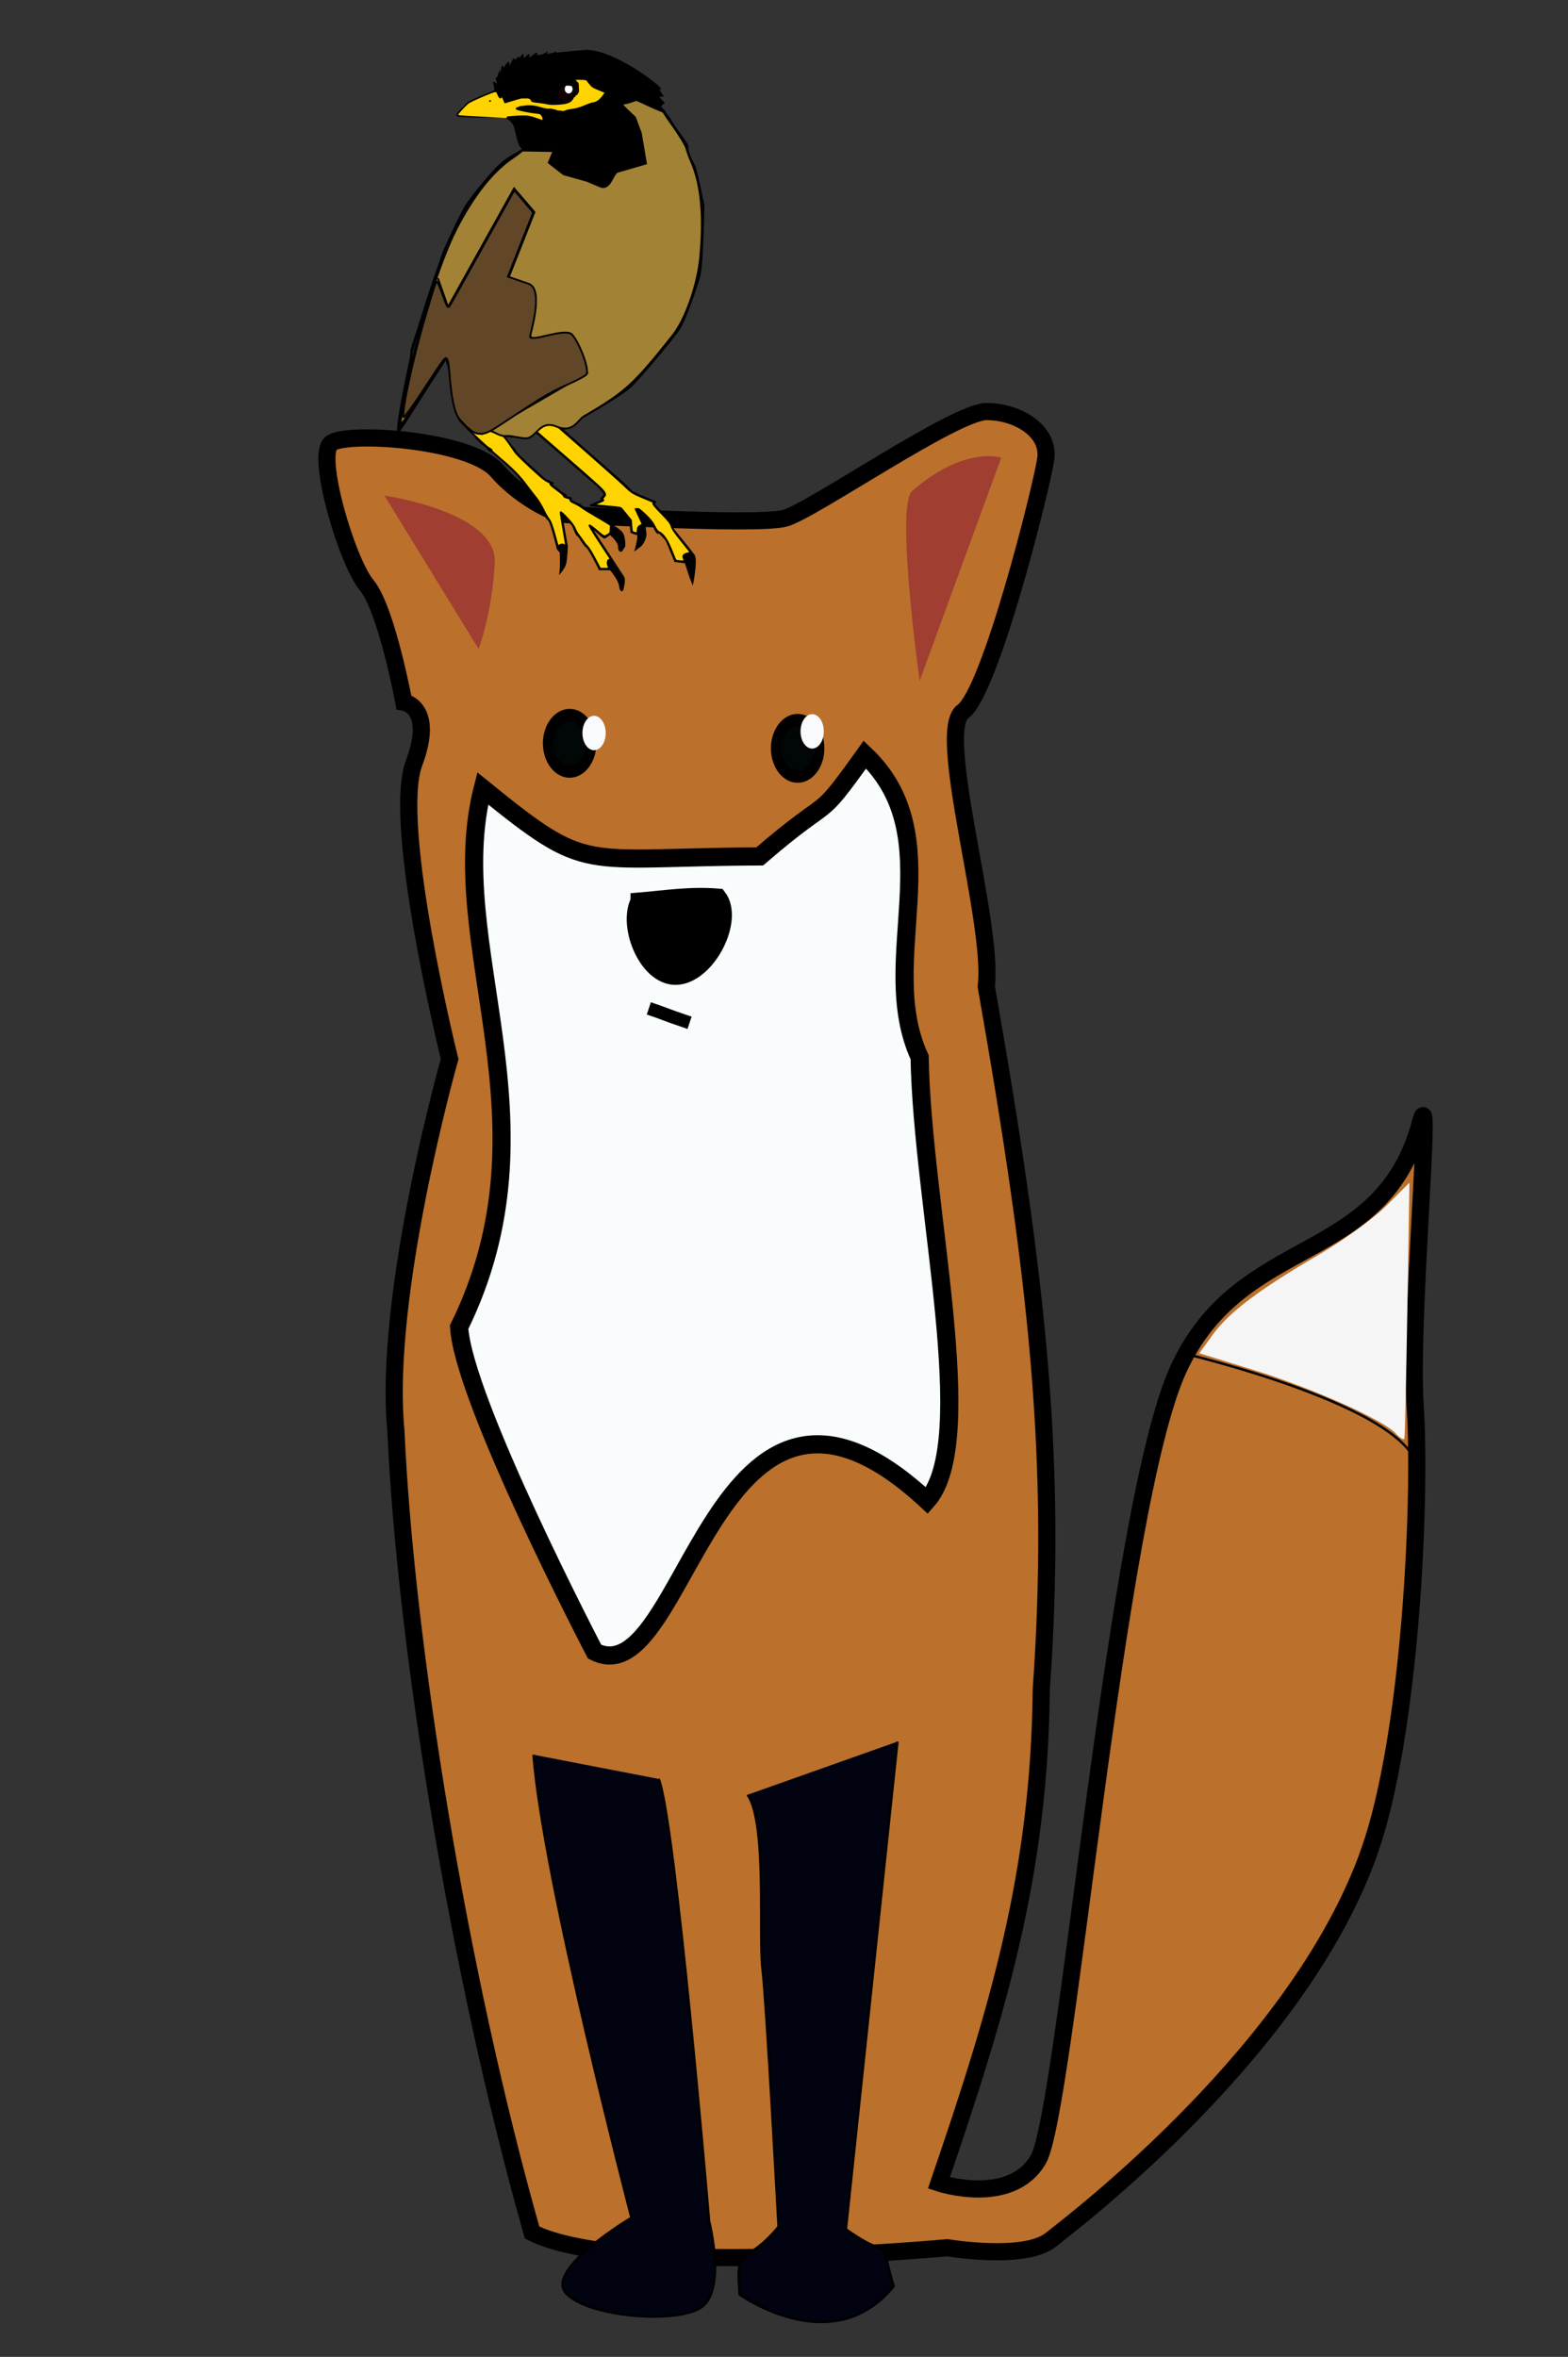 <?xml version="1.0" encoding="UTF-8" standalone="no"?>
<!-- Created with Inkscape (http://www.inkscape.org/) -->

<svg
   xmlns:dc="http://purl.org/dc/elements/1.1/"
   xmlns:cc="http://creativecommons.org/ns#"
   xmlns:rdf="http://www.w3.org/1999/02/22-rdf-syntax-ns#"
   xmlns:svg="http://www.w3.org/2000/svg"
   xmlns="http://www.w3.org/2000/svg"
   xmlns:sodipodi="http://sodipodi.sourceforge.net/DTD/sodipodi-0.dtd"
   xmlns:inkscape="http://www.inkscape.org/namespaces/inkscape"
   id="svg3055"
   version="1.1"
   inkscape:version="0.48.4 r9939"
   width="640"
   height="962"
   sodipodi:docname="fox.svg">
  <rect width="100%" height="100%" fill="#333333" stroke="none"/>
  <defs
     id="defs3059">
    <linearGradient
       id="linearGradient3962">
      <stop
         style="stop-color:#02130a;stop-opacity:1;"
         offset="0"
         id="stop3964" />
      <stop
         style="stop-color:#000000;stop-opacity:1;"
         offset="1"
         id="stop3966" />
    </linearGradient>
  </defs>
  <sodipodi:namedview
     pagecolor="#ffffff"
     bordercolor="#666666"
     borderopacity="1"
     objecttolerance="10"
     gridtolerance="10"
     guidetolerance="10"
     inkscape:pageopacity="0"
     inkscape:pageshadow="2"
     inkscape:window-width="1153"
     inkscape:window-height="1028"
     id="namedview3057"
     showgrid="false"
     inkscape:zoom="0.75455437"
     inkscape:cx="139.38142"
     inkscape:cy="401.98189"
     inkscape:window-x="1726"
     inkscape:window-y="24"
     inkscape:window-maximized="0"
     inkscape:current-layer="layer6" />
  <g
     inkscape:groupmode="layer"
     id="layer2"
     inkscape:label="image" />
  <g
     inkscape:groupmode="layer"
     id="layer4"
     inkscape:label="red" />
  <g
     inkscape:groupmode="layer"
     id="layer5"
     inkscape:label="legs" />
  <g
     inkscape:groupmode="layer"
     id="layer3"
     inkscape:label="white" />
  <g
     inkscape:groupmode="layer"
     id="layer1"
     inkscape:label="nose" />
  <g
     inkscape:groupmode="layer"
     id="layer6"
     inkscape:label="eyes">
    <g
       id="g6535"
       transform="translate(-6.626,50.361)">
      <path
         sodipodi:nodetypes="ccccscssscsssscccssssssc"
         inkscape:connector-curvature="0"
         id="path3879"
         d="m 393.268,867.09 c 0,0 -133.137,12.387 -169.47,-6.222 -30.012,-105.66 -51.706,-240.738 -55.577,-327.12 -5.351,-55.592 21.924,-151.849 21.924,-151.849 0,0 -23.869,-95.88 -14.503,-120.854 8.554,-22.808 -4.174,-24.798 -4.174,-24.798 0,0 -7.105,-38.046 -15.162,-47.715 -8.057,-9.668 -20.948,-53.176 -14.503,-58.01 6.446,-4.834 56.399,-1.611 67.678,11.28 11.28,12.891 25.782,17.725 25.782,17.725 0,0 80.57,4.834 91.849,1.611 11.28,-3.223 69.29,-43.508 82.181,-43.508 12.891,0 25.782,8.057 24.171,19.337 -1.611,11.28 -22.559,95.072 -33.839,103.129 -11.28,8.057 12.776,86.381 9.554,112.164 21.523,122.451 28.933,194.869 22.458,287.098 -0.779,75.087 -17.585,130.599 -41.785,201.293 0,0 29.288,9.733 40.568,-9.604 11.28,-19.337 31.353,-266.06 57.136,-322.458 25.782,-56.399 83.384,-41.519 98.991,-101.386 4.758,-18.251 -4.57,81.41 -2.311,116.122 2.56,39.336 -1.979,133.739 -18.386,181.168 -28.149,81.373 -120.43,151.558 -130.434,159.439 -10.741,8.461 -42.147,3.158 -42.147,3.158 z"
         style="fill:#bb702b;fill-opacity:1;stroke:#000000;stroke-width:7;stroke-linecap:butt;stroke-linejoin:miter;stroke-miterlimit:4;stroke-opacity:1;stroke-dasharray:none" />
      <path
         inkscape:connector-curvature="0"
         id="path4252"
         d="m 489.961,502.107 c 0,0 93.444,21.987 95.277,47.638 1.832,25.651 1.832,23.819 1.832,23.819"
         style="fill:none;stroke:#000000;stroke-width:1px;stroke-linecap:butt;stroke-linejoin:miter;stroke-opacity:1" />
      <path
         inkscape:connector-curvature="0"
         id="path4254"
         d="m 576.326,534.74 c -5.037,-5.566 -34.163,-18.565 -58.164,-25.959 l -22.024,-6.785 5.472,-7.554 c 6.664,-9.199 18.99,-18.502 43.15,-32.569 10.065,-5.86 22.541,-14.895 27.723,-20.078 l 9.423,-9.423 -0.845,51.423 c -0.465,28.283 -1.006,52.105 -1.203,52.938 -0.197,0.833 -1.787,-0.064 -3.533,-1.994 l 0,0 z"
         style="fill:#f6f5f5;fill-opacity:1;stroke:#000000;stroke-width:0;stroke-miterlimit:4;stroke-opacity:1;stroke-dasharray:none" />
      <path
         sodipodi:nodetypes="ccsscc"
         inkscape:connector-curvature="0"
         id="path3882"
         d="m 224.396,665.86 c 3.744,50.36 39.981,188.986 39.981,188.986 0,0 -34.993,20.859 -26.936,30.527 8.057,9.668 43.508,12.891 54.787,6.446 11.28,-6.446 3.819,-35.54 3.819,-35.54 0,0 -13.944,-164.535 -20.602,-180.546"
         style="fill:#010311;fill-opacity:1;stroke:#000000;stroke-width:1px;stroke-linecap:butt;stroke-linejoin:miter;stroke-opacity:1" />
      <path
         sodipodi:nodetypes="csccccc"
         inkscape:connector-curvature="0"
         id="path3884"
         d="m 311.772,682.199 c 8.057,11.28 4.465,58.036 6.076,70.927 1.611,12.891 6.565,105.419 6.565,105.419 -13.861,16.711 -17.637,6.595 -15.885,27.622 0,0 37.865,27.341 62.829,-3.34 -6.66,-23.27 0.705,-8.877 -19.476,-23.293 L 372.924,660.508"
         style="fill:#010311;fill-opacity:1;stroke:#000000;stroke-width:1px;stroke-linecap:butt;stroke-linejoin:miter;stroke-opacity:1" />
      <path
         sodipodi:nodetypes="cccccccc"
         inkscape:connector-curvature="0"
         id="path3088"
         d="m 203.652,271.441 c 43.81,35.55 38.78,28.094 113.064,27.759 31.137,-26.875 21.983,-12.293 42.929,-41.571 35.916,34.06 4.085,84.032 22.334,123.533 1.069,61.266 24.644,156.485 3.029,180.992 -87.574,-81.31 -97.901,80.583 -135.69,61.642 0,0 -53.622,-102.717 -55.285,-132.476 41.447,-84.233 -6.685,-155.886 9.619,-219.879 z"
         style="fill:#f9fcfc;fill-opacity:1;stroke:#000000;stroke-width:7.411;stroke-linecap:butt;stroke-linejoin:miter;stroke-miterlimit:4;stroke-opacity:1;stroke-dasharray:none" />
      <path
         sodipodi:nodetypes="cccc"
         inkscape:connector-curvature="0"
         id="path3066"
         d="m 267.49,317.444 c 10.195,-0.826 20.546,-2.572 32.228,-1.611 6.848,9.017 -3.863,30.66 -16.114,32.228 -12.251,1.568 -21.474,-20.122 -16.114,-30.616 z"
         style="fill:#000000;fill-opacity:1;stroke:#000000;stroke-width:7;stroke-linecap:butt;stroke-linejoin:miter;stroke-miterlimit:4;stroke-opacity:1;stroke-dasharray:none" />
      <path
         sodipodi:nodetypes="csc"
         inkscape:connector-curvature="0"
         id="path4336"
         d="m 381.992,227.539 c 0,0 -9.983,-71.516 -3.048,-77.502 21.58,-18.628 36.327,-13.583 36.327,-13.583"
         style="fill:#9f3e31;fill-opacity:1;stroke:#000000;stroke-width:0;stroke-linecap:butt;stroke-linejoin:miter;stroke-miterlimit:4;stroke-opacity:1;stroke-dasharray:none" />
      <path
         sodipodi:nodetypes="cc"
         inkscape:connector-curvature="0"
         id="path4344"
         d="m 288.077,367.113 c -11.738,-3.965 -8.88,-3.284 -16.62,-5.879"
         style="fill:none;stroke:#000000;stroke-width:5.279;stroke-linecap:butt;stroke-linejoin:miter;stroke-miterlimit:4;stroke-opacity:1;stroke-dasharray:none" />
      <path
         transform="matrix(0.601,0,0,0.737,-181.512,36.248)"
         d="m 714.574,294.148 c 0,8.601 -6.563,15.574 -14.658,15.574 -8.095,0 -14.658,-6.973 -14.658,-15.574 0,-8.601 6.563,-15.574 14.658,-15.574 8.095,0 14.658,6.973 14.658,15.574 z"
         sodipodi:ry="15.57405"
         sodipodi:rx="14.657929"
         sodipodi:cy="294.14807"
         sodipodi:cx="699.91614"
         id="path4352"
         style="fill:#010607;fill-opacity:1;stroke:#000000;stroke-width:7;stroke-miterlimit:4;stroke-opacity:1;stroke-dasharray:none"
         sodipodi:type="arc" />
      <path
         transform="matrix(0.648,0,0,0.548,-211.563,91.151)"
         d="m 718.239,287.735 c 0,7.083 -3.281,12.826 -7.329,12.826 -4.048,0 -7.329,-5.742 -7.329,-12.826 0,-7.083 3.281,-12.826 7.329,-12.826 4.048,0 7.329,5.742 7.329,12.826 z"
         sodipodi:ry="12.825688"
         sodipodi:rx="7.3289647"
         sodipodi:cy="287.73523"
         sodipodi:cx="710.90961"
         id="path4354"
         style="fill:#f9fafd;fill-opacity:1;stroke:#000000;stroke-width:0;stroke-miterlimit:4;stroke-opacity:1;stroke-dasharray:none"
         sodipodi:type="arc" />
      <path
         d="m 714.574,294.148 c 0,8.601 -6.563,15.574 -14.658,15.574 -8.095,0 -14.658,-6.973 -14.658,-15.574 0,-8.601 6.563,-15.574 14.658,-15.574 8.095,0 14.658,6.973 14.658,15.574 z"
         sodipodi:ry="15.57405"
         sodipodi:rx="14.657929"
         sodipodi:cy="294.14807"
         sodipodi:cx="699.91614"
         id="path4352-9"
         style="fill:#010607;fill-opacity:1;stroke:#000000;stroke-width:7;stroke-miterlimit:4;stroke-opacity:1;stroke-dasharray:none"
         sodipodi:type="arc"
         transform="matrix(-0.601,0,0,0.737,752.844,38.302)" />
      <path
         transform="matrix(-0.648,0,0,0.548,798.793,90.479)"
         d="m 718.239,287.735 c 0,7.083 -3.281,12.826 -7.329,12.826 -4.048,0 -7.329,-5.742 -7.329,-12.826 0,-7.083 3.281,-12.826 7.329,-12.826 4.048,0 7.329,5.742 7.329,12.826 z"
         sodipodi:ry="12.825688"
         sodipodi:rx="7.3289647"
         sodipodi:cy="287.73523"
         sodipodi:cx="710.90961"
         id="path4354-7"
         style="fill:#f9fafd;fill-opacity:1;stroke:#000000;stroke-width:0;stroke-miterlimit:4;stroke-opacity:1;stroke-dasharray:none"
         sodipodi:type="arc" />
      <path
         inkscape:connector-curvature="0"
         id="path5379"
         d="m 163.552,151.921 c 0,0 46.102,6.586 45.004,27.442 -1.098,20.856 -6.586,35.125 -6.586,35.125"
         style="fill:#9f3e31;fill-opacity:1;stroke:#000000;stroke-width:0;stroke-linecap:butt;stroke-linejoin:miter;stroke-miterlimit:4;stroke-opacity:1;stroke-dasharray:none" />
    </g>
    <g
       transform="matrix(0.187,0,0,0.187,-25.899,-48.931)"
       style="stroke:#000000;stroke-width:3.977;stroke-miterlimit:4;stroke-opacity:1;stroke-dasharray:none"
       id="g3825">
      <g
         id="g3156">
        <path
           inkscape:connector-curvature="0"
           id="path3001"
           d="m 1219.694,460.432 c 0,0 -56.762,22.164 -60.546,27.029 -3.784,4.865 -24.867,23.245 -22.164,25.948 2.703,2.703 56.762,3.784 87.035,2.703 30.273,-1.081 36.219,14.596 37.301,18.38 1.081,3.784 6.487,21.083 6.487,21.083 l 5.406,22.164 7.568,9.731 -12.974,8.109 c 0,0 -23.786,10.812 -44.328,31.895 -20.542,21.083 -65.411,75.682 -72.439,91.9 -53.88,97.183 -82.114,208.844 -114.605,305.432 0,0 -0.541,9.731 -0.541,12.974 0,3.244 -31.354,140.553 -28.651,165.96 153.507,-401.25 191.23,56.331 200.018,41.085 1.622,-3.784 54.059,42.166 67.573,61.627 13.515,19.461 41.625,54.059 41.625,54.059 0,0 14.055,32.976 19.461,35.679 5.406,2.703 20.002,63.789 20.002,63.789 l 6.487,7.028 c 0,0 0.54,31.895 0,35.138 -0.541,3.244 -1.081,8.649 -1.081,8.649 0,0 8.109,-9.19 10.812,-18.38 2.703,-9.19 3.784,-38.382 3.784,-38.382 l -12.974,-73.52 25.948,27.57 c 0,0 8.109,22.164 10.812,22.164 2.703,0 15.136,23.786 19.461,24.867 4.325,1.081 28.111,49.194 28.111,49.194 l 24.867,0 -1.081,0 c 0,0 18.38,21.083 20.542,35.679 2.162,14.596 5.406,9.19 5.406,9.19 0,0 5.946,-21.623 2.162,-27.57 -3.784,-5.946 -24.326,-37.301 -24.326,-37.301 l -49.734,-75.682 19.461,16.218 c 0,0 11.893,10.812 13.515,10.271 1.622,-0.541 12.434,-8.109 12.434,-8.109 0,0 18.921,16.218 18.921,27.57 0,11.352 5.406,9.19 5.406,9.19 l 6.487,-10.271 c 0,0 1.081,-21.083 -6.487,-29.732 -7.568,-8.649 -43.247,-30.273 -43.247,-30.273 l -36.76,-21.083 -11.352,-9.19 -18.921,-8.649 0,-5.406 -14.596,-4.325 2.703,-2.703 -9.731,-5.947 -10.812,-9.19 -11.352,-8.109 3.784,-2.703 -16.218,-7.568 c 0,0 -61.086,-54.059 -63.249,-59.465 -2.162,-5.406 -30.273,-36.76 -30.273,-36.76 0,0 55.14,7.568 64.33,0 9.19,-7.568 9.19,-7.568 9.19,-7.568 l 136.769,118.929 11.352,12.974 2.162,5.406 -7.568,7.568 2.703,3.784 -27.029,11.352 65.411,5.947 22.164,27.029 2.162,25.408 c 0,0 8.109,3.784 13.515,4.325 5.406,0.541 -3.784,32.976 -3.784,32.976 l 11.352,-8.649 c 0,0 11.893,-14.596 9.731,-27.57 -2.162,-12.974 -2.162,-13.515 -2.162,-13.515 l -17.299,-37.301 3.784,-0.541 28.651,27.029 c 0,0 12.434,28.111 14.596,24.326 2.162,-3.784 18.921,17.299 18.921,17.299 l 18.38,44.869 22.705,2.703 10.812,32.976 4.325,10.812 c 0,0 9.731,-49.734 2.703,-59.465 -7.028,-9.731 -44.869,-56.221 -44.869,-56.221 l -4.865,-15.677 -37.841,-39.463 3.244,-4.865 -36.219,-15.136 -14.055,-6.487 -18.921,-18.921 -148.121,-130.282 19.461,9.731 c 0,0 127.16,-77.508 149.865,-102.916 22.705,-25.408 101.113,-114.087 107.6,-134.089 6.487,-20.002 34.251,-85.751 38.085,-119.981 2.045,-43.339 3.429,-85.494 3.586,-128.881 0,0 -13.241,-78.995 -15.944,-81.698 -2.703,-2.703 -14.52,-38.975 -14.52,-38.975 l -5.092,-11.352 -26.314,-39.265 -6.411,-11.695 -2.756,-3.54 -23.216,-35.237 10.812,-2.162 -14.055,-15.136 11.352,-1.081 -17.299,-12.434 8.109,0.541 -9.19,-7.028 11.352,2.162 -32.976,-19.461 5.947,-1.622 -25.948,-16.218 -52.437,-25.948 -32.435,-6.487 12.974,-5.406 -31.354,2.703 15.677,-4.865 -24.326,1.081 11.893,-4.865 -43.247,8.109 -16.218,4.325 13.515,-8.109 -35.138,9.19 9.731,-9.731 -28.651,12.434 5.947,-9.731 -21.083,11.893 5.946,-8.649 -12.974,8.649 8.649,-12.974 -24.867,20.002 8.109,-16.758 -11.893,10.812 -2.162,-9.19 -7.028,8.109 -2.703,-2.703 -9.19,10.812 0.541,-8.109 -10.812,20.002 -2.703,-10.271 -8.649,17.839 -3.244,-11.893 -4.325,22.705 -2.131,-7.929 -3.275,11.173 -2.186,-0.079 2.186,16.297 -5.712,-0.612 z"
           style="fill:none;stroke:#000000;stroke-width:3.977;stroke-linecap:butt;stroke-linejoin:miter;stroke-miterlimit:4;stroke-opacity:1;stroke-dasharray:none"
           sodipodi:nodetypes="cssssccccsccsccscsccscscccsscccscscccscsccsccccccccccccscsccccccccccsccsccccscccccscccccccccssccsccccccccccccccccccccccccccccccccccccccccccccccccccccc" />
        <path
           inkscape:connector-curvature="0"
           id="path3028"
           d="m 1220.64,460.358 4.285,-0.612 c 0,0 0.612,14.692 6.734,13.467 6.122,-1.224 17.14,-7.958 20.201,-5.509 3.061,2.449 -10.075,5.537 -10.075,5.537 0,0 -6.453,-0.027 -4.004,3.033 2.449,3.061 9.557,8.707 9.557,8.707 0,0 37.579,-12.38 43.701,-9.931 6.122,2.449 7.958,4.897 7.958,4.897 l -5.509,3.673 c 0,0 34.893,2.449 41.014,5.509 6.122,3.061 41.627,3.673 45.912,-1.224 4.285,-4.897 22.038,-25.711 22.038,-25.711 0,0 3.673,-22.038 -1.837,-22.65 -5.509,-0.612 -7.346,-4.897 -7.346,-4.897 0,0 18.977,-1.224 23.262,0.612 4.285,1.836 11.019,15.304 14.692,17.14 3.673,1.836 28.159,11.631 28.159,11.631 l -6.122,7.346 c 0,0 -3.673,6.122 -8.57,10.407 -4.897,4.285 -15.916,4.285 -15.916,4.285 l -28.771,12.243 c 0,0 -20.813,3.673 -23.874,2.449 -3.061,-1.224 -7.958,6.734 -7.958,6.734 l -5.509,-1.224 1.224,-6.734 c 0,0 -3.673,7.346 -6.122,3.061 -2.449,-4.285 -13.467,-5.509 -13.467,-5.509 l -9.182,4.897 -5.509,-1.836 c 0,0 -23.262,-9.182 -32.444,-10.407 -9.182,-1.224 -56.931,6.734 -56.931,6.734 l 32.444,7.958 c 0,0 46.524,4.285 46.524,6.734 0,2.449 5.509,9.182 5.509,9.182 l -3.061,3.673 -28.771,-9.794 -68.561,1.836"
           style="fill:none;stroke:#000000;stroke-width:3.977;stroke-linecap:butt;stroke-linejoin:miter;stroke-miterlimit:4;stroke-opacity:1;stroke-dasharray:none"
           sodipodi:nodetypes="ccsscscsccsscscssccsccscccscccsccscccc" />
        <path
           inkscape:connector-curvature="0"
           id="path3030"
           d="m 1201.74,493.598 c 0.421,-0.17 1.11,-0.17 1.53,0 0.421,0.17 0.077,0.309 -0.765,0.309 -0.842,0 -1.186,-0.139 -0.765,-0.309 z"
           style="fill:#a0a0a0;stroke:#000000;stroke-width:3.977;stroke-miterlimit:4;stroke-opacity:1;stroke-dasharray:none" />
        <path
           inkscape:connector-curvature="0"
           id="path3032"
           d="m 1206.411,482.708 c -0.501,-1.306 0.255,-2.172 1.895,-2.172 1.763,0 2.31,1.261 0.987,2.276 -1.317,1.011 -2.47,0.969 -2.882,-0.104 z"
           style="fill:#ffff00;stroke:#000000;stroke-width:3.977;stroke-miterlimit:4;stroke-opacity:1;stroke-dasharray:none" />
        <path
           inkscape:connector-curvature="0"
           id="path3034"
           d="m 1217.855,483.345 c -1.236,-1.489 0.364,-1.72 2.844,-0.412 l 2.315,1.222 -2.221,0.027 c -1.221,0.015 -2.543,-0.362 -2.937,-0.837 z"
           style="fill:#ffff00;stroke:#000000;stroke-width:3.977;stroke-miterlimit:4;stroke-opacity:1;stroke-dasharray:none" />
        <path
           sodipodi:nodetypes="ccsssssssssscssscsssscssssssssssssscsssssccsccsssscsssssssssccccsssscsccccsssss"
           inkscape:connector-curvature="0"
           id="path3036"
           d="m 1306.878,518.086 -13.467,-4.593 -38.26,0.98 c -43.669,1.118 -80.574,1.237 -97.945,0.315 -11.182,-0.594 -18.768,-1.394 -19.423,-2.049 -0.658,-0.658 3.978,-6.198 13.027,-15.565 9.412,-9.743 9.813,-10.072 16.135,-13.236 14.38,-7.197 52.536,-22.991 55.541,-22.991 1.738,0 1.803,0.113 2.46,4.285 0.875,5.559 2.988,8.571 6.013,8.571 1.138,0 5.383,-1.24 9.433,-2.755 8.519,-3.187 10.299,-3.364 12.307,-1.227 0.789,0.84 1.32,1.624 1.178,1.741 -0.142,0.117 -3.174,0.521 -6.739,0.898 -7.246,0.766 -9.585,1.45 -10.17,2.973 -0.45,1.172 2.495,4.006 6.215,5.98 l 2.229,1.183 9.919,-2.034 c 14.831,-3.042 26.578,-4.894 31.039,-4.895 3.904,-6e-4 7.288,1.071 10.04,3.179 1.104,0.846 1.009,0.999 -1.837,2.965 l -3.001,2.074 2.449,0.439 c 1.347,0.241 7.151,0.871 12.898,1.4 13.318,1.225 21.563,2.453 26.587,3.959 10.395,3.116 34.62,3.409 44.215,0.534 2.178,-0.652 3.977,-2.471 13.998,-14.144 13.101,-15.263 12.447,-13.86 12.472,-26.756 0.015,-8.016 -0.633,-9.499 -4.84,-11.078 -1.663,-0.624 -3.444,-1.555 -3.957,-2.068 -0.836,-0.836 0.068,-0.933 8.706,-0.933 6.931,0 10.222,0.244 11.715,0.867 1.484,0.62 3.615,2.92 7.479,8.07 2.972,3.962 6.093,7.704 6.934,8.316 0.842,0.612 7.315,3.49 14.386,6.396 7.071,2.905 12.957,5.371 13.081,5.479 0.124,0.108 -0.996,1.656 -2.488,3.44 -1.492,1.784 -3.743,4.676 -5.001,6.428 -5.19,7.228 -9.658,9.823 -18.753,10.893 -2.225,0.262 -8.244,2.449 -17.753,6.452 -13.96,5.876 -14.64,6.092 -22.956,7.298 -4.714,0.684 -10.53,1.244 -12.925,1.246 l -4.354,0.003 -2.863,3.061 c -2.769,2.96 -4.551,3.689 -6.3,2.577 -0.743,-1.51 0.624,-9.591 -1.519,-6.028 -0.354,0.627 -1.19,1.688 -1.859,2.357 -1.214,1.214 -1.221,1.212 -3.194,-0.701 -2.205,-2.137 -6.539,-3.987 -10.861,-4.635 -2.569,-0.385 -3.325,-0.184 -7.463,1.984 l -4.604,2.413 -11.375,-4.194 c -23.39,-8.624 -26.525,-9.038 -48.145,-6.363 -15.904,1.968 -34.651,4.868 -35.233,5.45 -0.919,0.919 1.267,1.627 16.326,5.289 13.179,3.204 17.74,4.025 29.289,5.273 15.05,1.626 29.4,3.691 31.682,4.559 0.808,0.307 1.469,0.951 1.469,1.43 0,0.48 0.964,2.305 2.143,4.056 1.178,1.751 2.143,3.514 2.143,3.918 0,0.927 -1.265,2.219 -2.112,2.156 -0.353,-0.026 -6.703,-2.114 -14.11,-4.641 l 0,2.5e-4 z m -103.608,-24.488 c -0.421,-0.17 -1.109,-0.17 -1.53,0 -0.421,0.17 -0.077,0.309 0.765,0.309 0.842,0 1.186,-0.139 0.765,-0.309 z m 18.212,-10.613 c -2.563,-1.403 -4.285,-1.546 -4.285,-0.357 0,1.118 0.954,1.479 3.979,1.507 l 2.449,0.023 -2.143,-1.173 z m -11.653,-0.279 c 1.042,-1.255 0.262,-2.169 -1.85,-2.169 -1.512,0 -1.8,0.245 -1.8,1.53 0,1.203 0.311,1.53 1.455,1.53 0.8,0 1.788,-0.401 2.195,-0.891 z"
           style="fill:#ffff00;stroke:#000000;stroke-width:3.977;stroke-miterlimit:4;stroke-opacity:1;stroke-dasharray:none" />
        <path
           inkscape:connector-curvature="0"
           id="path3806"
           d="m 1365.501,506.189 c -0.329,-0.051 -0.527,-0.119 -0.927,-0.318 -0.21,-0.105 -0.271,-0.174 -0.324,-0.369 -0.131,-0.488 -0.175,-1.339 -0.176,-3.444 0,-2.636 -0.07,-3.161 -0.415,-3.21 -0.236,-0.034 -0.421,0.149 -0.931,0.919 -0.27,0.408 -0.643,0.933 -0.829,1.167 -0.536,0.674 -1.638,1.767 -1.901,1.885 -0.224,0.101 -0.252,0.101 -0.505,0.005 -0.166,-0.064 -0.507,-0.32 -0.897,-0.677 -1.82,-1.661 -2.117,-1.889 -3.383,-2.604 -1.411,-0.796 -2.868,-1.415 -4.573,-1.94 -2.502,-0.771 -5.13,-1.167 -6.336,-0.955 -1.307,0.23 -2.05,0.563 -6.732,3.017 -1.491,0.782 -2.744,1.421 -2.784,1.421 -0.04,0 -3.332,-1.2 -7.315,-2.668 -10.778,-3.97 -14.152,-5.165 -17.936,-6.351 l -0.243,-0.076 -0.016,-3.005 -0.016,-3.005 1.14,0.109 c 1.913,0.183 5.588,0.586 7.672,0.841 6.702,0.821 11.14,1.609 14.978,2.661 1.865,0.511 2.383,0.637 3.737,0.913 3.805,0.775 8.736,1.312 14.675,1.6 2.214,0.107 10.226,0.107 12.274,-6e-5 5.881,-0.308 10.079,-0.834 13.277,-1.663 0.875,-0.227 1.469,-0.456 1.992,-0.769 1.706,-1.019 4.392,-3.874 12.257,-13.024 l 2.431,-2.828 0.015,12.275 c 0.01,6.751 0.01,12.282 -6e-4,12.291 -0.081,0.081 -5.885,0.859 -8.557,1.147 -4.082,0.441 -6.332,0.576 -9.578,0.578 l -2.139,0.001 -1.778,1.893 c -1.804,1.921 -2.656,2.738 -3.423,3.284 -1.001,0.712 -1.943,1.022 -2.734,0.899 l 2e-4,-3e-5 z"
           style="fill:#ffff00;stroke:#000000;stroke-width:3.977;stroke-miterlimit:4;stroke-opacity:1;stroke-dasharray:none" />
        <path
           inkscape:connector-curvature="0"
           id="path3816"
           d="m 1365.501,506.189 c -0.602,-0.094 -1.16,-0.377 -1.244,-0.632 -0.128,-0.391 -0.182,-1.412 -0.184,-3.469 0,-2.654 -0.075,-3.197 -0.434,-3.239 -0.215,-0.025 -0.453,0.222 -0.98,1.019 -0.233,0.352 -0.575,0.831 -0.762,1.065 -0.514,0.645 -1.593,1.727 -1.861,1.865 -0.433,0.223 -0.682,0.079 -2.01,-1.162 -1.28,-1.196 -2.184,-1.812 -3.889,-2.649 -2.018,-0.99 -4.206,-1.703 -6.502,-2.118 -2.226,-0.402 -3.224,-0.377 -4.588,0.117 -0.842,0.305 -2.131,0.934 -5.171,2.521 -1.662,0.868 -3.054,1.578 -3.093,1.578 -0.039,0 -3.22,-1.159 -7.069,-2.576 -10.062,-3.705 -13.935,-5.085 -17.084,-6.087 -0.702,-0.223 -1.297,-0.425 -1.322,-0.448 -0.025,-0.023 -0.039,-1.38 -0.03,-3.017 l 0.016,-2.975 1.124,0.108 c 3.493,0.335 8.083,0.868 11.181,1.299 5.113,0.71 8.259,1.324 11.938,2.33 4.678,1.278 10.163,2.007 17.958,2.386 2.133,0.104 10.264,0.104 12.244,1.8e-4 4.473,-0.234 8.384,-0.647 11.079,-1.17 1.3,-0.252 2.958,-0.684 3.479,-0.906 1.897,-0.807 4.042,-3.021 12.938,-13.349 l 2.461,-2.857 0.015,12.274 c 0.01,6.751 0.01,12.282 -6e-4,12.29 -0.08,0.08 -5.87,0.858 -8.522,1.145 -4.151,0.449 -6.294,0.578 -9.611,0.58 l -2.137,10e-4 -1.771,1.885 c -1.795,1.911 -2.664,2.744 -3.433,3.292 -1.001,0.712 -1.943,1.022 -2.734,0.899 l 10e-5,-2e-5 z"
           style="fill:#ffff00;stroke:#000000;stroke-width:3.977;stroke-miterlimit:4;stroke-opacity:1;stroke-dasharray:none" />
        <path
           inkscape:connector-curvature="0"
           id="path3818"
           d="m 1365.562,506.21 c -0.612,-0.087 -1.218,-0.391 -1.304,-0.653 -0.127,-0.387 -0.182,-1.405 -0.185,-3.408 0,-2.133 -0.049,-2.815 -0.212,-3.129 -0.205,-0.396 -0.543,-0.146 -1.248,0.92 -0.207,0.313 -0.528,0.76 -0.714,0.994 -0.537,0.674 -1.638,1.767 -1.901,1.885 -0.427,0.193 -0.55,0.113 -2.363,-1.526 -1.056,-0.955 -1.944,-1.539 -3.497,-2.3 -2.009,-0.985 -4.206,-1.699 -6.532,-2.124 -2.294,-0.419 -3.347,-0.367 -4.88,0.242 -0.692,0.275 -2.643,1.247 -5.603,2.792 -1.246,0.65 -2.298,1.182 -2.337,1.182 -0.039,0 -2.742,-0.982 -6.006,-2.182 -11.175,-4.109 -12.973,-4.755 -16.69,-5.993 l -2.795,-0.931 -0.016,-3.011 -0.016,-3.011 0.168,0.029 c 0.092,0.016 0.619,0.071 1.17,0.123 4.653,0.437 10.801,1.2 14.457,1.794 3.252,0.528 5.379,0.979 8.148,1.726 0.919,0.248 2.04,0.533 2.491,0.632 4.289,0.948 9.194,1.517 15.859,1.84 2.046,0.099 10.111,0.1 12.092,6.8e-4 5.504,-0.275 9.851,-0.8 12.914,-1.561 1.711,-0.425 2.285,-0.688 3.383,-1.548 1.084,-0.849 3.529,-3.41 6.583,-6.897 1.745,-1.992 6.895,-7.945 7.12,-8.231 0.058,-0.074 0.074,2.529 0.076,12.218 l 0,12.312 -0.228,0.038 c -1.687,0.283 -6.172,0.874 -8.583,1.129 -3.995,0.424 -6.09,0.547 -9.305,0.549 l -2.165,10e-4 -1.746,1.857 c -2.339,2.487 -3.248,3.298 -4.288,3.825 -0.627,0.318 -1.366,0.483 -1.85,0.414 l 0,0 z"
           style="fill:#ffff00;stroke:#000000;stroke-width:3.977;stroke-miterlimit:4;stroke-opacity:1;stroke-dasharray:none" />
        <path
           inkscape:connector-curvature="0"
           id="path3820"
           d="m 1365.418,506.184 c -0.18,-0.031 -0.499,-0.138 -0.71,-0.239 -0.308,-0.147 -0.395,-0.221 -0.447,-0.379 -0.129,-0.394 -0.185,-1.393 -0.187,-3.326 0,-2.747 -0.091,-3.397 -0.467,-3.402 -0.145,-0.002 -0.465,0.337 -0.825,0.874 -0.623,0.929 -1.076,1.493 -1.806,2.245 -0.653,0.673 -1.018,0.951 -1.248,0.951 -0.266,0 -0.63,-0.277 -1.952,-1.484 -1.36,-1.242 -2.726,-2.082 -4.853,-2.984 -2.56,-1.086 -6.312,-1.937 -8.082,-1.832 -1.395,0.083 -2.128,0.393 -7.454,3.161 -1.393,0.724 -2.564,1.316 -2.602,1.316 -0.038,0 -2.385,-0.85 -5.215,-1.89 -12.164,-4.467 -13.966,-5.115 -17.663,-6.344 l -2.613,-0.869 -0.016,-3.015 -0.016,-3.015 0.137,0.029 c 0.076,0.016 0.479,0.059 0.897,0.096 2.546,0.224 8.532,0.919 11.545,1.342 4.754,0.667 7.71,1.236 11.15,2.149 2.399,0.636 2.517,0.664 4.041,0.968 3.877,0.772 8.78,1.297 14.583,1.562 2.006,0.091 10.103,0.092 12.001,5.5e-4 5.441,-0.262 9.902,-0.804 13.034,-1.584 1.95,-0.486 2.598,-0.847 4.223,-2.351 1.766,-1.635 4.67,-4.878 12.001,-13.402 l 0.82,-0.954 0.015,12.282 c 0.01,6.755 0.01,12.29 0,12.301 -0.082,0.082 -6.101,0.888 -8.761,1.172 -3.898,0.417 -6.123,0.548 -9.333,0.55 l -2.163,10e-4 -1.748,1.857 c -1.807,1.92 -2.726,2.801 -3.463,3.321 -1.039,0.734 -1.991,1.035 -2.821,0.893 l 0,-2e-5 z"
           style="fill:#ffff00;stroke:#000000;stroke-width:3.977;stroke-miterlimit:4;stroke-opacity:1;stroke-dasharray:none" />
        <path
           inkscape:connector-curvature="0"
           id="path3822"
           d="m 1365.38,506.179 c -0.167,-0.032 -0.472,-0.139 -0.679,-0.237 -0.302,-0.144 -0.389,-0.218 -0.441,-0.376 -0.128,-0.39 -0.185,-1.386 -0.188,-3.265 0,-2.605 -0.073,-3.237 -0.377,-3.426 -0.152,-0.094 -0.379,0.095 -0.762,0.636 -0.944,1.331 -1.25,1.715 -1.919,2.407 -0.682,0.706 -1.052,0.991 -1.286,0.991 -0.264,0 -0.612,-0.262 -1.884,-1.417 -1.268,-1.152 -2.076,-1.687 -3.828,-2.535 -1.789,-0.866 -3.598,-1.484 -5.573,-1.905 -1.607,-0.342 -2.238,-0.425 -3.238,-0.423 -1.655,0.003 -2.133,0.194 -7.696,3.081 -1.459,0.757 -2.685,1.377 -2.724,1.377 -0.039,0 -2.838,-1.015 -6.218,-2.255 -11.746,-4.309 -12.461,-4.565 -16.417,-5.89 l -2.856,-0.956 -0.016,-3.02 -0.016,-3.02 0.168,0.032 c 0.092,0.017 0.345,0.047 0.563,0.066 2.57,0.226 8.501,0.912 11.606,1.342 4.984,0.691 7.686,1.212 11.636,2.244 2.853,0.746 4.219,1.031 6.806,1.423 2.24,0.339 5.173,0.648 7.839,0.826 0.769,0.051 1.835,0.123 2.37,0.159 1.446,0.098 11.201,0.142 13.154,0.059 4.093,-0.174 8.216,-0.592 11.182,-1.134 1.239,-0.226 3.106,-0.703 3.665,-0.936 2.005,-0.835 4.068,-2.994 14.99,-15.694 l 0.456,-0.53 0.015,12.284 c 0.01,6.756 0.01,12.293 0,12.304 -0.084,0.084 -5.64,0.831 -8.49,1.141 -4.054,0.442 -6.309,0.578 -9.571,0.58 l -2.192,8.4e-4 -1.742,1.85 c -2.412,2.56 -3.295,3.34 -4.387,3.869 -0.469,0.228 -1.175,0.422 -1.489,0.41 -0.084,-0.003 -0.288,-0.032 -0.455,-0.064 l 0,1e-5 z"
           style="fill:#ffff00;stroke:#000000;stroke-width:3.977;stroke-miterlimit:4;stroke-opacity:1;stroke-dasharray:none" />
        <path
           inkscape:connector-curvature="0"
           id="path3824"
           d="m 1365.38,506.179 c -0.167,-0.032 -0.472,-0.139 -0.679,-0.237 -0.309,-0.147 -0.388,-0.217 -0.445,-0.387 -0.129,-0.392 -0.181,-1.283 -0.184,-3.163 0,-2.168 -0.064,-3.052 -0.228,-3.333 -0.22,-0.377 -0.426,-0.253 -1.029,0.618 -0.747,1.08 -1.131,1.555 -1.855,2.296 -0.733,0.75 -1.07,0.981 -1.335,0.914 -0.234,-0.059 -0.652,-0.368 -1.294,-0.957 -1.838,-1.687 -3.053,-2.469 -5.353,-3.449 -2.819,-1.201 -6.623,-2.033 -8.409,-1.838 -1.243,0.135 -2.045,0.479 -6.579,2.821 -1.725,0.891 -3.169,1.62 -3.208,1.62 -0.039,0 -2.721,-0.971 -5.96,-2.159 -11.986,-4.393 -13.095,-4.791 -16.945,-6.075 l -2.582,-0.861 -0.016,-3.019 -0.016,-3.019 0.228,0.032 c 0.126,0.018 0.926,0.101 1.778,0.185 4.947,0.487 10.13,1.135 13.611,1.702 3.421,0.557 5.072,0.901 8.142,1.698 3.171,0.823 4.379,1.078 6.879,1.453 3.126,0.468 5.61,0.708 10.591,1.021 1.699,0.107 12.481,0.107 14.158,6.5e-4 2.715,-0.173 4.874,-0.367 6.927,-0.625 3.057,-0.384 6.031,-1.046 7.079,-1.577 1.796,-0.91 4.375,-3.646 14.188,-15.056 l 0.851,-0.989 0.015,12.287 c 0.01,6.758 0.01,12.296 0,12.307 -0.084,0.084 -5.299,0.787 -8.243,1.111 -4.249,0.468 -5.528,0.551 -9.037,0.592 l -2.99,0.035 -1.111,1.192 c -1.669,1.791 -3.233,3.334 -3.846,3.794 -0.676,0.508 -1.505,0.927 -2.066,1.044 -0.477,0.1 -0.6,0.102 -1.032,0.019 l 0,10e-6 z"
           style="fill:#ffff00;stroke:#000000;stroke-width:3.977;stroke-miterlimit:4;stroke-opacity:1;stroke-dasharray:none" />
        <path
           inkscape:connector-curvature="0"
           id="path3826"
           d="m 1365.471,506.359 c -1.186,-0.267 -2.165,-0.493 -2.174,-0.501 -0.01,-0.009 0.141,-0.887 0.334,-1.953 l 0.351,-1.938 0.04,1.489 c 0.039,1.434 0.097,1.995 0.234,2.25 0.149,0.279 0.947,0.55 1.628,0.555 1.132,0.007 2.272,-0.643 3.885,-2.219 0.443,-0.432 0.805,-0.768 0.805,-0.746 0,0.022 -0.242,0.334 -0.537,0.693 -0.565,0.686 -1.309,1.689 -1.8,2.43 -0.244,0.367 -0.319,0.439 -0.451,0.434 -0.087,-0.004 -1.129,-0.225 -2.315,-0.492 z"
           style="fill:#ffff00;stroke:#000000;stroke-width:3.977;stroke-miterlimit:4;stroke-opacity:1;stroke-dasharray:none" />
        <path
           inkscape:connector-curvature="0"
           id="path3828"
           d="m 1367.051,506.673 c -2.544,-0.562 -3.623,-0.812 -3.665,-0.849 -0.027,-0.024 0.08,-0.785 0.238,-1.692 0.158,-0.907 0.299,-1.638 0.312,-1.625 0.013,0.013 0.045,0.457 0.072,0.987 0.044,0.879 0.048,0.793 0.055,-0.981 0.01,-2.638 -0.073,-3.465 -0.361,-3.62 -0.174,-0.093 -0.389,0.089 -0.809,0.682 -0.864,1.222 -1.255,1.707 -1.931,2.398 -0.734,0.75 -1.071,0.981 -1.336,0.914 -0.244,-0.061 -0.657,-0.374 -1.506,-1.141 -1.508,-1.361 -2.487,-2.026 -4.147,-2.815 -3.127,-1.486 -7.239,-2.481 -9.41,-2.276 -1.202,0.113 -1.962,0.439 -6.659,2.858 -1.678,0.864 -3.082,1.571 -3.121,1.571 -0.039,0 -2.768,-0.987 -6.064,-2.194 -12.129,-4.441 -13.2,-4.825 -17.022,-6.1 l -2.4,-0.801 -0.016,-3.022 -0.016,-3.022 0.259,0.035 c 0.142,0.019 0.819,0.09 1.504,0.158 6.275,0.619 12.554,1.448 16.375,2.162 2.021,0.378 3.292,0.666 5.864,1.329 2.621,0.676 3.708,0.912 5.712,1.242 3.275,0.539 6.596,0.874 11.606,1.17 1.814,0.107 12.326,0.108 14.006,0.002 5.376,-0.341 9.17,-0.825 12.001,-1.531 2.167,-0.54 2.79,-0.913 4.761,-2.853 2.033,-2 4.292,-4.526 10.578,-11.824 0.864,-1.003 1.621,-1.877 1.683,-1.943 0.111,-0.117 0.113,0.178 0.113,12.192 l 0,12.312 -0.38,0.066 c -1.285,0.223 -5.298,0.755 -7.823,1.037 -4.035,0.45 -5.6,0.552 -9.066,0.593 l -3.02,0.035 -1.051,1.13 c -1.639,1.761 -3.307,3.409 -3.907,3.858 -0.656,0.491 -1.495,0.921 -2.036,1.044 l -0.395,0.09 0.359,-0.032 c 0.73,-0.066 1.761,-0.674 2.922,-1.724 0.368,-0.332 0.678,-0.595 0.69,-0.583 0.012,0.012 -0.209,0.317 -0.49,0.679 -0.282,0.361 -0.713,0.944 -0.958,1.295 -0.575,0.824 -0.658,0.913 -0.848,0.906 -0.086,-0.003 -0.389,-0.057 -0.673,-0.119 l 0,0 z m -1.079,-0.402 c -0.042,-0.017 -0.11,-0.017 -0.152,0 -0.042,0.017 -0.01,0.031 0.076,0.031 0.084,0 0.118,-0.014 0.076,-0.031 z m -0.662,-0.107 c -0.172,-0.042 -0.464,-0.15 -0.649,-0.24 -0.386,-0.189 -0.449,-0.313 -0.525,-1.031 -0.045,-0.432 -0.046,-0.432 -0.053,-0.1 -0.01,0.417 0.087,0.844 0.222,0.993 0.193,0.214 0.811,0.454 1.166,0.455 0.084,1.2e-4 0.011,-0.034 -0.161,-0.076 l 0,0 z"
           style="fill:#ffff00;stroke:#000000;stroke-width:3.977;stroke-miterlimit:4;stroke-opacity:1;stroke-dasharray:none" />
        <path
           inkscape:connector-curvature="0"
           id="path3830"
           d="m 1367.051,506.675 c -0.284,-0.064 -1.214,-0.271 -2.066,-0.461 -0.852,-0.19 -1.572,-0.365 -1.599,-0.389 -0.043,-0.037 0.2,-1.578 0.463,-2.946 l 0.082,-0.425 0.044,0.608 c 0.074,1.02 0.08,0.968 0.089,-0.699 0.01,-1.65 -0.059,-2.889 -0.174,-3.198 -0.172,-0.462 -0.426,-0.368 -0.943,0.347 -1.016,1.406 -1.321,1.786 -1.984,2.463 -0.737,0.752 -1.072,0.981 -1.339,0.914 -0.241,-0.06 -0.604,-0.337 -1.565,-1.192 -1.486,-1.321 -2.307,-1.883 -3.858,-2.643 -2.903,-1.421 -6.576,-2.402 -9.001,-2.402 -1.643,-5.3e-4 -2.122,0.194 -8.236,3.349 -1.158,0.598 -2.14,1.087 -2.181,1.087 -0.041,0 -0.679,-0.222 -1.418,-0.492 -14.806,-5.425 -17.118,-6.259 -20.97,-7.561 l -3.099,-1.048 -0.016,-3.022 -0.016,-3.022 0.259,0.036 c 0.142,0.02 0.683,0.079 1.201,0.13 5.808,0.58 11.454,1.296 15.13,1.917 2.745,0.464 4.545,0.86 8.245,1.815 4.041,1.043 8.316,1.656 14.451,2.072 4.533,0.308 13.502,0.324 17.5,0.031 4.734,-0.346 8.048,-0.801 10.634,-1.459 2.188,-0.557 2.739,-0.907 5.017,-3.187 1.993,-1.994 3.543,-3.723 8.833,-9.849 1.631,-1.888 3.016,-3.487 3.079,-3.553 0.112,-0.117 0.115,0.129 0.115,12.192 l 0,12.312 -0.38,0.066 c -1.294,0.225 -5.341,0.762 -7.793,1.035 -4.124,0.459 -5.635,0.557 -9.129,0.596 l -2.992,0.033 -0.254,0.281 c -1.017,1.122 -3.408,3.59 -3.961,4.087 -1.012,0.911 -1.835,1.413 -2.675,1.633 -0.238,0.062 -0.363,0.115 -0.277,0.117 0.247,0.005 0.78,-0.172 1.241,-0.413 0.523,-0.273 1.155,-0.744 1.914,-1.424 0.318,-0.285 0.585,-0.51 0.595,-0.501 0.01,0.009 -0.319,0.467 -0.729,1.017 -0.411,0.55 -0.883,1.19 -1.05,1.421 -0.356,0.492 -0.397,0.503 -1.185,0.327 l 0,0 z m -1.853,-0.537 c -0.813,-0.233 -0.958,-0.394 -1.059,-1.173 -0.045,-0.35 -0.05,-0.36 -0.056,-0.111 -0.01,0.361 0.094,0.791 0.222,0.932 0.185,0.204 0.805,0.453 1.136,0.456 0.067,6.1e-4 -0.043,-0.046 -0.243,-0.103 z"
           style="fill:#ffd300;fill-opacity:1;stroke:#000000;stroke-width:3.977;stroke-miterlimit:4;stroke-opacity:1;stroke-dasharray:none" />
        <path
           inkscape:connector-curvature="0"
           id="path3832"
           d="m 1366.899,506.645 c -1.702,-0.369 -3.468,-0.781 -3.513,-0.821 -0.043,-0.037 0.194,-1.546 0.462,-2.946 l 0.082,-0.425 0.063,0.638 c 0.061,0.618 0.063,0.594 0.07,-0.76 0.01,-1.658 -0.068,-2.91 -0.195,-3.214 -0.179,-0.428 -0.483,-0.239 -1.16,0.723 -0.949,1.348 -2.237,2.766 -2.703,2.977 -0.41,0.185 -0.59,0.083 -1.916,-1.089 -1.056,-0.934 -1.417,-1.221 -2.066,-1.646 -2.774,-1.816 -7.363,-3.31 -10.488,-3.415 -1.848,-0.062 -2.143,0.048 -7.54,2.808 -1.733,0.886 -3.181,1.611 -3.218,1.611 -0.037,0 -1.835,-0.646 -3.994,-1.435 -14.295,-5.224 -14.633,-5.346 -18.662,-6.71 l -2.826,-0.957 -0.016,-3.019 -0.016,-3.019 0.32,0.037 c 0.176,0.02 1.495,0.159 2.932,0.309 7.288,0.76 13.084,1.587 17.044,2.434 0.551,0.118 2.126,0.499 3.498,0.847 4.139,1.049 6.324,1.451 10.204,1.876 3.837,0.42 6.421,0.573 11.056,0.656 4.028,0.072 9.386,0.007 11.336,-0.136 5.29,-0.389 8.736,-0.867 11.393,-1.582 1.657,-0.446 2.469,-0.948 4.118,-2.546 1.897,-1.838 3.882,-4.045 9.889,-10.993 l 2.643,-3.057 0.015,12.29 c 0.01,6.76 0,12.301 -0.01,12.315 -0.088,0.088 -5.326,0.794 -8.449,1.139 -3.973,0.439 -6.283,0.578 -9.604,0.579 l -2.188,3.1e-4 -0.724,0.775 c -3.619,3.87 -4.512,4.648 -5.96,5.19 -0.256,0.096 -0.271,0.109 -0.091,0.081 0.3,-0.046 0.883,-0.33 1.406,-0.685 0.402,-0.273 0.637,-0.465 1.656,-1.358 0.164,-0.143 0.287,-0.233 0.273,-0.199 -0.014,0.034 -0.319,0.457 -0.679,0.939 -0.36,0.483 -0.825,1.11 -1.034,1.394 -0.449,0.611 -0.432,0.606 -1.411,0.394 l 0,-2e-5 z m -1.444,-0.431 c -0.02,-0.02 -0.073,-0.022 -0.117,-0.005 -0.049,0.019 -0.034,0.034 0.037,0.037 0.064,0.003 0.1,-0.012 0.08,-0.032 l 0,0 z m 0.972,0 c -0.02,-0.02 -0.073,-0.022 -0.116,-0.005 -0.049,0.019 -0.034,0.034 0.037,0.037 0.064,0.003 0.1,-0.012 0.08,-0.032 l 0,0 z m -1.446,-0.138 c -0.647,-0.253 -0.72,-0.343 -0.844,-1.04 l -0.059,-0.334 0.032,0.391 c 0.033,0.399 0.126,0.652 0.29,0.788 0.113,0.094 0.643,0.304 0.767,0.304 0.05,0 -0.034,-0.049 -0.186,-0.108 l 0,0 z"
           style="fill:none;stroke:#000000;stroke-width:3.977;stroke-miterlimit:4;stroke-opacity:1;stroke-dasharray:none" />
        <path
           inkscape:connector-curvature="0"
           id="path3834"
           d="m 1394.455,485.706 -0.314,-12.208 2.607,-2.983 c 4.351,-4.979 6.516,-8.426 7.12,-11.336 0.324,-1.558 0.486,-5.656 0.39,-9.822 -0.199,-8.593 -0.386,-8.995 -5.402,-11.599 l -3.514,-1.824 8.264,-0.146 c 4.545,-0.08 9.142,-0.02 10.215,0.134 2.407,0.346 3.962,1.751 9.115,8.237 7.532,9.481 5.774,8.275 22.03,15.12 6.114,2.574 11.397,4.838 11.74,5.03 0.441,0.247 -0.965,2.384 -4.763,7.243 -7.611,9.736 -9.604,11.121 -18.731,13.014 -3.973,0.824 -8.34,2.296 -15.844,5.341 -11.024,4.474 -20.555,7.963 -21.827,7.99 -0.678,0.015 -0.811,-1.479 -1.087,-12.191 l 0,0 z"
           style="fill:#ffd300;fill-opacity:1;stroke:#000000;stroke-width:3.977;stroke-miterlimit:4;stroke-opacity:1;stroke-dasharray:none" />
        <path
           inkscape:connector-curvature="0"
           id="path3836"
           d="m 1365.122,506.545 c -1.993,-0.481 -2.021,-0.516 -1.744,-2.251 0.303,-1.897 0.317,-2.17 0.201,-3.81 -0.069,-0.975 -0.247,-0.893 -1.899,0.877 l -1.823,1.952 -2.634,-1.967 c -3.083,-2.302 -6.774,-3.789 -10.489,-4.225 -2.459,-0.289 -2.997,-0.148 -7.403,1.943 l -4.751,2.254 -12.639,-4.564 -12.639,-4.564 -0.144,-3.215 c -0.106,-2.383 0.019,-3.215 0.486,-3.215 2.478,0.002 17.12,2.24 23.859,3.646 6.149,1.283 10.173,1.813 16.203,2.133 11.35,0.602 24.268,-0.219 28.381,-1.803 1.229,-0.473 4.49,-3.736 11.263,-11.268 2.043,-2.273 4.646,-5.108 5.783,-6.3 3.396,-3.561 7.681,-9.653 8.322,-11.834 0.866,-2.941 0.835,-16.629 -0.041,-18.715 -0.515,-1.226 -1.55,-2.088 -4.373,-3.646 l -3.698,-2.04 8.75,-0.147 c 5.008,-0.084 9.482,0.066 10.46,0.35 2.045,0.595 3.994,2.529 10.19,10.118 3.116,3.817 5.376,6.11 6.792,6.893 1.167,0.645 7.173,3.339 13.347,5.987 6.174,2.648 11.42,5.006 11.657,5.238 0.494,0.485 -1.585,3.535 -6.855,10.052 -5.507,6.811 -6.979,7.728 -16.393,10.21 -3.493,0.921 -12.476,4.046 -19.962,6.944 -13.996,5.417 -17.609,6.628 -18.157,6.083 -0.173,-0.173 -0.425,-2.867 -0.558,-5.987 l -0.243,-5.673 -0.243,6.316 -0.243,6.316 -3.889,0.576 c -2.139,0.317 -6.733,0.73 -10.208,0.918 -7.062,0.382 -6.989,0.35 -10.045,4.466 -1.042,1.404 -2.052,2.526 -2.244,2.494 -0.192,-0.032 -1.261,-0.278 -2.375,-0.547 l 0,0 z"
           style="fill:#ffd300;fill-opacity:1;stroke:#000000;stroke-width:3.977;stroke-miterlimit:4;stroke-opacity:1;stroke-dasharray:none" />
        <path
           inkscape:connector-curvature="0"
           id="path3838"
           d="m 1364.898,506.579 -1.764,-0.47 0.243,-3.247 0.243,-3.247 -1.971,1.89 -1.971,1.89 -1.935,-1.533 c -2.596,-2.056 -6.698,-3.883 -10.169,-4.528 -2.824,-0.525 -2.893,-0.51 -7.952,1.748 l -5.104,2.278 -12.609,-4.526 -12.609,-4.526 -0.144,-3.273 c -0.13,-2.963 -0.055,-3.273 0.798,-3.273 2.103,0 15.72,2.001 21.434,3.15 11.698,2.352 15.013,2.644 27.982,2.467 12.531,-0.172 17.263,-0.754 19.839,-2.442 0.653,-0.428 3.894,-3.773 7.202,-7.433 3.308,-3.66 6.751,-7.426 7.652,-8.369 2.804,-2.934 7.342,-8.778 8.451,-10.882 0.937,-1.778 1.081,-2.942 1.244,-10.033 0.101,-4.411 -0.012,-8.786 -0.25,-9.722 -0.434,-1.704 -1.715,-2.784 -6.769,-5.706 l -1.882,-1.088 10.307,0.116 10.308,0.116 2.026,1.944 c 1.114,1.069 4.05,4.351 6.524,7.292 2.474,2.941 5.023,5.831 5.665,6.423 1.297,1.196 6.256,3.559 18.751,8.934 4.605,1.981 8.378,3.866 8.386,4.189 0.02,0.908 -7.179,10.243 -10.439,13.536 -3.452,3.487 -5.397,4.46 -13.001,6.503 -3.14,0.844 -9.483,2.968 -14.097,4.722 -17.685,6.721 -21.075,7.958 -22.585,8.243 -1.698,0.32 -1.857,0.057 -2.243,-3.695 -0.096,-0.936 -0.21,-0.225 -0.253,1.58 -0.043,1.805 -0.276,3.281 -0.518,3.281 -0.242,0 -3.359,0.319 -6.927,0.709 -3.568,0.39 -7.909,0.744 -9.647,0.787 l -3.16,0.077 -3.193,3.345 c -1.756,1.84 -3.397,3.323 -3.646,3.295 -0.249,-0.028 -1.247,-0.262 -2.217,-0.521 l 0,0 z"
           style="fill:#ffd300;fill-opacity:1;stroke:#000000;stroke-width:3.977;stroke-miterlimit:4;stroke-opacity:1;stroke-dasharray:none" />
        <path
           inkscape:connector-curvature="0"
           id="path3840"
           d="m 1364.574,506.6 -1.602,-0.462 c -9.477,1.218 -11.668,-0.506 -19.101,-2.386 -1.53,0.77 -8.813,-2.436 -9.151,-2.436 -0.338,0 -10.428,5.7 -15.696,0.619 l -40.659,-6.095 19.502,-19.335 6.074,1.128 8.077,4.165 c 4.872,2.512 14.674,0.76 22.589,2.274 11.926,2.282 20.052,0.946 32.157,-0.064 8.637,-0.721 10.766,-0.546 15.127,-4.988 6.49,-6.611 13.523,-18.707 16.024,-22.32 1.615,-2.333 0.013,-3.984 0.324,-5.621 0.625,-3.298 -2.178,-7.27 -2.888,-8.535 -0.305,-0.544 0.027,-3.026 -1.605,-3.953 -5.342,-3.032 -0.179,-8.627 10.756,-5.762 l 10.605,-1.934 5.95,4.944 c 1.25,1.039 4.246,2.998 6.853,6.09 0.52,-0.932 39.689,24.951 35.277,22.914 5.258,0.003 -10.54,13.977 -14.719,17.886 -2.424,2.267 -9.259,5.464 -12.369,6.113 -3.382,0.706 -11.845,3.716 -22.873,7.924 -6.191,2.362 -14.212,3.597 -15.48,3.916 -6.745,2.97 -18.002,4.901 -23.72,5.253 -2.823,3.216 -6.706,1.456 -9.452,0.665 l 0,0 z"
           style="fill:#ffd300;fill-opacity:1;stroke:#000000;stroke-width:3.977;stroke-miterlimit:4;stroke-opacity:1;stroke-dasharray:none"
           sodipodi:nodetypes="cccsscccssssssssscsccsssccccc" />
        <path
           inkscape:connector-curvature="0"
           id="path3844"
           d="m 1301.435,523.844 -8.969,-1.888 -23.333,-1.309 c -35.055,-1.967 -99.493,-5.478 -111.642,-6.163 -11.228,-0.633 -18.612,-1.389 -19.216,-1.967 -0.566,-0.541 5.557,-7.717 14.12,-16.547 5.292,-5.457 8.227,-8.08 10.647,-9.513 6.233,-3.69 27.512,-13.158 45.676,-20.325 10.458,-4.126 13.898,-5.224 14.74,-4.704 0.324,0.2 0.922,1.973 1.329,3.94 0.793,3.834 2.019,6.663 3.372,7.786 1.418,1.177 4.503,0.704 12.44,-1.904 4.19,-1.377 8.253,-2.504 9.03,-2.504 1.249,0 4.089,2.109 3.487,2.59 -0.112,0.09 -3.023,0.524 -6.467,0.965 -6.43,0.823 -9.666,1.908 -9.928,3.329 -0.201,1.092 2.634,3.839 5.877,5.695 l 2.659,1.521 16.706,-10.849 c 6.176,-4.011 13.403,2.233 17.838,1.61 5.911,-0.83 12.219,-0.732 15.31,0.846 1.385,0.707 -1.331,3.968 1.191,0.127 -10.559,16.569 69.483,13.852 76.274,14.775 -12.496,26.859 -52.624,3.747 -50.599,22.716 0,0.281 1.213,3.933 2.305,5.771 2.15,3.618 1.604,8.215 -0.348,8.211 3.893,4.795 -10.804,0.555 -18.023,-1.89 z m -98.253,-30.402 c -0.454,-0.454 -0.713,-0.454 -1.167,0 -0.454,0.454 -0.324,0.583 0.583,0.583 0.907,0 1.037,-0.13 0.583,-0.583 z m 6.425,-10.265 c 0.481,-0.352 0.793,-1.063 0.694,-1.58 -0.255,-1.323 -3.959,-1.377 -4.213,-0.061 -0.412,2.141 1.571,3.065 3.519,1.641 z"
           style="fill:#ffd300;fill-opacity:1;stroke:none"
           sodipodi:nodetypes="ccsscsssssssscssscssscccsccccsscsccs" />
        <path
           inkscape:connector-curvature="0"
           id="path3848"
           d="m 1362.112,463.379 c -0.527,-1.189 -0.538,-1.761 -0.06,-2.917 0.823,-1.987 2.422,-1.973 2.422,0.021 0,0.802 -0.219,1.458 -0.486,1.458 -0.267,0 -0.486,-0.328 -0.486,-0.729 0,-0.401 -0.219,-0.729 -0.486,-0.729 -0.267,0 -0.486,0.547 -0.486,1.215 0,0.891 0.259,1.215 0.972,1.215 1.154,0 1.305,1.227 0.203,1.649 -0.423,0.162 -0.807,0.295 -0.854,0.295 -0.046,0 -0.379,-0.666 -0.74,-1.48 z"
           style="fill:#000000;fill-opacity:1;stroke:#000000;stroke-width:3.977;stroke-miterlimit:4;stroke-opacity:1;stroke-dasharray:none" />
        <path
           inkscape:connector-curvature="0"
           id="path3850"
           d="m 1368.363,465.344 c 0,-0.648 -0.324,-0.972 -0.972,-0.972 -0.756,0 -0.972,-0.324 -0.972,-1.458 0,-0.802 0.219,-1.458 0.486,-1.458 0.267,0 0.486,0.547 0.486,1.215 0,0.668 0.219,1.215 0.486,1.215 0.267,0 0.486,-0.219 0.486,-0.486 0,-0.267 0.219,-0.486 0.486,-0.486 0.267,0 0.486,0.328 0.486,0.729 0,0.401 0.219,0.729 0.486,0.729 0.267,0 0.486,-0.656 0.486,-1.458 0,-0.802 0.219,-1.458 0.486,-1.458 0.942,0 0.514,3.022 -0.56,3.953 -1.345,1.166 -1.87,1.148 -1.87,-0.065 z"
           style="fill:#000000;fill-opacity:1;stroke:#000000;stroke-width:3.977;stroke-miterlimit:4;stroke-opacity:1;stroke-dasharray:none" />
        <path
           inkscape:connector-curvature="0"
           id="path3854"
           d="m 1374.318,463.078 c -0.839,-0.339 -0.763,-1.459 0.121,-1.798 0.527,-0.202 0.729,0.053 0.729,0.92 0,0.66 -0.055,1.183 -0.121,1.162 -0.067,-0.021 -0.395,-0.149 -0.729,-0.284 z"
           style="fill:#000000;fill-opacity:1;stroke:#000000;stroke-width:3.977;stroke-miterlimit:4;stroke-opacity:1;stroke-dasharray:none" />
        <path
           inkscape:connector-curvature="0"
           id="path3862"
           d="m 1374.683,452.705 c 0,-0.267 0.219,-0.486 0.486,-0.486 0.267,0 0.486,0.219 0.486,0.486 0,0.267 -0.219,0.486 -0.486,0.486 -0.267,0 -0.486,-0.219 -0.486,-0.486 z"
           style="fill:#000000;fill-opacity:1;stroke:#000000;stroke-width:3.977;stroke-miterlimit:4;stroke-opacity:1;stroke-dasharray:none" />
        <path
           inkscape:connector-curvature="0"
           id="path3940"
           d="m 1364.977,482.488 c -0.392,-0.154 -1.048,-0.689 -1.458,-1.189 -0.534,-0.651 -1.67,-0.994 -4.001,-1.208 -2.228,-0.205 -3.343,-0.528 -3.533,-1.024 -0.46,-1.198 -2.688,-14.823 -2.689,-16.443 -10e-4,-1.529 1.234,-3.114 2.427,-3.114 0.358,0 0.498,-0.153 0.311,-0.339 -0.46,-0.46 7.5,-8.409 8.43,-8.418 0.585,-0.006 0.605,-0.093 0.098,-0.414 -0.933,-0.591 1.894,-2.841 4.18,-3.326 0.995,-0.211 4.871,-0.384 8.614,-0.384 8.016,0 9.714,0.608 12.508,4.479 1.64,2.272 5.722,9.437 5.722,10.043 0,0.168 -1.258,0.342 -2.795,0.386 -2.148,0.063 -2.345,0.121 -0.851,0.251 1.069,0.093 2.449,0.282 3.066,0.421 1.327,0.297 1.251,0.69 -1.147,5.931 l -1.613,3.524 -2.098,0.058 c -1.901,0.052 -1.961,0.089 -0.639,0.39 1.455,0.331 1.45,0.337 -2.037,2.621 -4.659,3.051 -7.444,4.27 -11.817,5.173 -3.137,0.648 -3.668,0.905 -3.801,1.846 -0.143,1.004 -0.401,1.091 -3.16,1.055 -1.652,-0.021 -3.325,-0.164 -3.717,-0.318 l 0,0 z"
           style="fill:#150000;fill-opacity:1;stroke:#000000;stroke-width:3.977;stroke-miterlimit:4;stroke-opacity:1;stroke-dasharray:none" />
        <path
           transform="translate(770.368,271.783)"
           d="m 617.861,184.165 c 0,5.358 -3.814,9.702 -8.519,9.702 -4.705,0 -8.519,-4.344 -8.519,-9.702 0,-5.358 3.814,-9.702 8.519,-9.702 4.705,0 8.519,4.344 8.519,9.702 z"
           sodipodi:ry="9.7019243"
           sodipodi:rx="8.5188246"
           sodipodi:cy="184.16498"
           sodipodi:cx="609.34222"
           id="path3942"
           style="fill:#fdfeff;fill-opacity:1;stroke:none"
           sodipodi:type="arc" />
        <path
           sodipodi:nodetypes="cccc"
           inkscape:connector-curvature="0"
           id="path3944"
           d="m 1008.878,1202.498 103.226,-158.353 36.945,120.556 -5.833,17.5"
           style="fill:none;stroke:#000000;stroke-width:3.977;stroke-linecap:butt;stroke-linejoin:miter;stroke-miterlimit:4;stroke-opacity:1;stroke-dasharray:none" />
        <path
           inkscape:connector-curvature="0"
           id="path3956"
           d="m 1210.949,1245.66 -50.02,-46.894 c 0,0 15.006,5.002 21.884,5.002 6.878,0 15.631,-6.878 15.631,-6.878 l 39.391,17.507"
           style="fill:none;stroke:#000000;stroke-width:3.977;stroke-linecap:butt;stroke-linejoin:miter;stroke-miterlimit:4;stroke-opacity:1;stroke-dasharray:none" />
        <path
           inkscape:connector-curvature="0"
           id="path3958"
           d="m 1362.259,1467.622 -5.002,-11.88 c 0,0 4.377,-5.002 8.128,-5.002 3.752,0 10.629,5.627 10.629,5.627"
           style="fill:none;stroke:#000000;stroke-width:3.977;stroke-linecap:butt;stroke-linejoin:miter;stroke-miterlimit:4;stroke-opacity:1;stroke-dasharray:none" />
        <path
           inkscape:connector-curvature="0"
           id="path3960"
           d="m 1471.677,1506.388 -6.253,-15.006 c 0,0 1.876,-8.128 4.377,-6.878 2.501,1.25 11.255,8.754 11.255,8.754"
           style="fill:none;stroke:#000000;stroke-width:3.977;stroke-linecap:butt;stroke-linejoin:miter;stroke-miterlimit:4;stroke-opacity:1;stroke-dasharray:none" />
        <path
           inkscape:connector-curvature="0"
           id="path3962"
           d="m 1491.06,1420.729 c 0,0 -18.757,-12.505 -19.383,-8.754 -0.625,3.752 1.876,16.256 1.876,16.256 l 1.876,4.377 0,0"
           style="fill:none;stroke:#000000;stroke-width:3.977;stroke-linecap:butt;stroke-linejoin:miter;stroke-miterlimit:4;stroke-opacity:1;stroke-dasharray:none" />
        <path
           inkscape:connector-curvature="0"
           id="path3964"
           d="m 1532.326,1428.857 c 0,0 -1.876,-15.631 1.25,-16.882 3.126,-1.25 8.754,-5.002 8.754,-5.002 l 4.377,8.128"
           style="fill:none;stroke:#000000;stroke-width:3.977;stroke-linecap:butt;stroke-linejoin:miter;stroke-miterlimit:4;stroke-opacity:1;stroke-dasharray:none" />
        <path
           inkscape:connector-curvature="0"
           id="path3966"
           d="m 1636.742,1490.757 c 0,0 -6.878,-11.88 -5.627,-15.631 1.25,-3.752 12.505,-5.627 12.505,-5.627 l 10.629,7.503"
           style="fill:none;stroke:#000000;stroke-width:3.977;stroke-linecap:butt;stroke-linejoin:miter;stroke-miterlimit:4;stroke-opacity:1;stroke-dasharray:none" />
        <path
           inkscape:connector-curvature="0"
           id="path3968"
           d="m 1352.88,1186.261 -20.008,0.625 -20.008,6.878 -5.002,11.254"
           style="fill:none;stroke:#000000;stroke-width:3.977;stroke-linecap:butt;stroke-linejoin:miter;stroke-miterlimit:4;stroke-opacity:1;stroke-dasharray:none" />
        <path
           inkscape:connector-curvature="0"
           id="path4018"
           d="m 1438.787,1484.861 c -10.085,-19.166 -16.041,-28.648 -20.119,-32.032 -1.336,-1.109 -5.056,-5.923 -8.266,-10.699 -3.211,-4.776 -7.548,-10.668 -9.639,-13.095 -2.091,-2.426 -5.344,-8.248 -7.23,-12.938 -2.561,-6.369 -6.904,-12.281 -17.164,-23.365 -7.555,-8.161 -13.903,-13.983 -14.108,-12.938 -0.205,1.045 2.445,17.749 5.889,37.12 3.444,19.371 6.156,35.371 6.028,35.554 -0.128,0.184 -2.327,-0.456 -4.885,-1.421 -3.937,-1.486 -5.311,-1.377 -8.948,0.71 -3.177,1.823 -4.447,2.006 -4.872,0.703 -0.317,-0.97 -2.294,-8.232 -4.395,-16.139 -6.782,-25.531 -10.634,-36.147 -15.186,-41.851 -2.452,-3.074 -7.731,-12.381 -11.731,-20.683 -4.002,-8.306 -10.932,-19.62 -15.41,-25.157 -4.476,-5.535 -15.178,-19.443 -23.783,-30.907 -16.28,-21.689 -37.294,-40.689 -59.383,-59.104 -12.601,-10.505 -59.658,-53.612 -59.658,-54.65 0,-0.286 3.806,-1.064 6.114,-0.557 7.929,1.741 15.405,1.071 21.237,-1.904 l 5.842,-2.98 17.456,6.607 c 18.406,6.967 14.36,0.651 25.019,13.076 5.918,6.899 17.827,25.322 20.993,29.607 5.238,7.09 26.902,27.982 54.849,52.894 5.912,5.27 13.524,10.692 16.914,12.048 4.09,1.637 5.908,3.134 5.403,4.449 -0.458,1.192 1.7,3.839 5.415,6.64 3.396,2.562 10.333,7.802 15.414,11.646 5.082,3.844 9.063,7.824 8.849,8.844 -0.241,1.147 2.367,2.562 6.828,3.705 5.707,1.463 7.226,2.47 7.257,4.813 0.029,2.25 2.316,3.981 9.504,7.192 5.206,2.326 12.466,6.572 16.134,9.434 3.668,2.862 15.736,10.412 26.818,16.777 11.082,6.365 23.696,13.841 28.032,16.613 l 7.883,5.04 -0.488,8.829 c -0.485,8.784 -0.521,8.848 -7.001,12.646 -7.718,4.523 -6.737,4.938 -24.997,-10.591 -6.974,-5.931 -13.344,-10.56 -14.155,-10.286 -0.811,0.274 9.513,17.202 22.942,37.617 13.429,20.415 24.417,37.336 24.417,37.601 0,0.266 -1.195,0.17 -2.655,-0.212 -4.403,-1.151 -6.625,6.232 -3.865,12.839 1.214,2.906 2.207,5.627 2.207,6.048 0,0.421 -4.471,0.765 -9.937,0.765 l -9.937,0 z"
           style="fill:#ffd300;fill-opacity:1;stroke:#000000;stroke-width:3.977;stroke-miterlimit:4;stroke-opacity:1;stroke-dasharray:none"
           sodipodi:nodetypes="scscsscscsscssssssssscsssscccsssccssscsssssscssscs" />
        <path
           inkscape:connector-curvature="0"
           id="path4020"
           d="m 1618.765,1486.3 c -4.597,-0.477 -5.813,-1.325 -7.386,-5.149 -1.035,-2.518 -5.206,-12.694 -9.268,-22.614 -7.947,-19.409 -16.7,-31.644 -25.192,-35.214 -3.35,-1.408 -5.766,-4.542 -10.15,-13.163 -4.636,-9.116 -8.456,-13.909 -19.661,-24.668 -11.037,-10.598 -14.64,-13.258 -17.458,-12.889 l -3.55,0.465 7.706,16.52 7.706,16.52 -4.542,2.349 c -5.049,2.611 -6.611,5.478 -6.761,12.41 -0.11,5.106 -1.371,5.583 -8.332,3.156 -4.278,-1.491 -4.364,-1.718 -5.338,-14.169 l -0.99,-12.653 -8.688,-10.629 c -4.778,-5.846 -9.829,-12.066 -11.224,-13.822 -2.334,-2.939 -4.846,-3.391 -31.472,-5.664 -15.915,-1.359 -28.936,-2.897 -28.936,-3.419 0,-0.522 4.367,-2.772 9.704,-5 11.683,-4.878 11.36,-4.642 9.252,-6.75 -1.305,-1.305 -0.821,-2.613 2.096,-5.657 3.39,-3.539 3.613,-4.387 2.098,-7.982 -2.847,-6.752 -10.588,-13.941 -79.528,-73.858 -36.592,-31.803 -67.139,-58.366 -67.883,-59.029 -0.829,-0.739 -0.448,-3.099 0.984,-6.102 1.965,-4.121 3.775,-5.367 11.414,-7.859 4.993,-1.629 13.141,-3.103 18.106,-3.276 l 9.027,-0.314 67.881,59.551 c 37.335,32.753 74.674,66.102 82.976,74.109 16.357,15.775 17.816,16.687 44.564,27.843 21.633,9.022 20.633,8.446 18.692,10.785 -1.22,1.47 2.764,6.388 17.747,21.903 16.768,17.364 19.648,21.045 21.797,27.864 1.917,6.08 6.989,13.52 22.426,32.89 l 19.949,25.033 -6.575,1.669 c -9.797,2.487 -11.284,4.509 -8.743,11.884 l 2.062,5.984 -4.504,-0.242 c -2.477,-0.133 -6.98,-0.498 -10.007,-0.812 l 0,0 z"
           style="fill:#ffd300;fill-opacity:1;stroke:#000000;stroke-width:3.977;stroke-miterlimit:4;stroke-opacity:1;stroke-dasharray:none" />
        <path
           inkscape:connector-curvature="0"
           id="path4028"
           d="m 1140.298,1177.357 23.001,24.438"
           style="fill:none;stroke:#000000;stroke-width:3.977;stroke-linecap:butt;stroke-linejoin:miter;stroke-miterlimit:4;stroke-opacity:1;stroke-dasharray:none" />
        <path
           sodipodi:nodetypes="ccc"
           inkscape:connector-curvature="0"
           id="path4030"
           d="m 1175.32,1214.031 31.204,29.412 c 15.604,1.69 -8.972,-1.632 -31.204,-29.412 z"
           style="fill:#ffffff;fill-opacity:1;stroke:#000000;stroke-width:3.977;stroke-miterlimit:4;stroke-opacity:1;stroke-dasharray:none" />
        <path
           inkscape:connector-curvature="0"
           id="path4032"
           d="m 1246.562,1212.54 c -10.55,-1.084 -15.375,-2.552 -30.06,-9.143 l -17.493,-7.852 -7.825,3.829 -7.826,3.829 -10.272,-2.455 c -9.316,-2.227 -11.096,-3.27 -19.118,-11.203 l -8.845,-8.748 2.715,-7.891 2.715,-7.891 -18.523,-60.308 c -10.188,-33.17 -18.947,-60.732 -19.464,-61.249 -0.518,-0.518 -1.391,-0.246 -1.941,0.603 -0.55,0.849 -23.642,37.605 -51.314,81.68 -45.507,72.48 -50.362,79.676 -50.81,75.324 -1.015,-9.853 7.427,-60.342 21.305,-127.417 3.973,-19.202 7.223,-37.554 7.223,-40.782 0,-3.806 8.577,-31.19 24.411,-77.934 13.426,-39.636 28.606,-87.458 33.733,-106.271 10.207,-37.452 9.7,-36.285 47.96,-110.27 16.369,-31.653 24.61,-43.623 54.932,-79.784 28.617,-34.128 43.207,-46.839 73.412,-63.959 4.87,-2.76 9.18,-5.866 9.578,-6.902 0.397,-1.035 -0.721,-3.419 -2.485,-5.297 -2.11,-2.246 -5.134,-10.415 -8.835,-23.861 -3.095,-11.246 -6.832,-23.169 -8.304,-26.497 -2.602,-5.883 -10.571,-13.422 -14.654,-13.865 -4.787,-0.519 17.916,-2.334 31.12,-2.488 12.963,-0.151 15.992,0.351 29.393,4.863 8.217,2.767 15.114,5.031 15.326,5.031 0.212,0 1.072,-1.282 1.911,-2.85 1.223,-2.286 0.768,-3.993 -2.297,-8.625 -2.102,-3.176 -4.398,-5.775 -5.103,-5.775 -11.896,0 -51.062,-7.631 -51.062,-9.657 0,-1.17 18.26,-5.378 26.956,-5.378 3.431,0 13.967,0.44 23.845,3.724 17.735,5.898 29.105,3.611 23.245,3.513 -10.388,-0.172 10.336,0.164 15.435,4.779 1.335,1.208 3.934,0.041 4.692,-0.427 0.758,-0.468 1.748,0.115 2.202,1.297 1.127,2.938 5.15,2.698 8.728,-0.523 2.001,-1.801 7.183,-3.226 15.906,-4.376 9.318,-1.229 17.215,-3.498 28.224,-8.111 8.407,-3.523 16.676,-6.405 18.375,-6.405 6.538,0 12.666,-4.145 20.085,-13.586 4.173,-5.311 7.373,-9.811 7.11,-10.001 -0.263,-0.19 -6.947,-2.986 -14.854,-6.213 -13.259,-5.411 -14.887,-6.52 -20.961,-14.269 l -6.585,-8.402 -13.181,-0.413 c -14.563,-0.457 -18.58,1.453 -10.365,6.3 4.808,2.837 5.031,3.33 5.026,11.093 0,5.561 1.312,8.933 -0.638,12.131 -3.396,5.57 -4.715,5.994 -3.492,1.123 0.921,-3.67 -3.389,-12.631 -7.8,-16.217 -1.27,-1.033 -6.245,-1.797 -11.693,-1.797 -9.454,0 -9.504,0.021 -16.438,7.062 l -6.955,7.062 0.997,9.312 0.997,9.312 6.06,2.314 c 7.397,2.825 8.268,2.843 13.395,0.279 2.238,-1.119 6.011,-2.877 8.383,-3.907 2.372,-1.03 4.96,-2.162 5.75,-2.517 0.791,-0.355 -0.753,1.889 -3.431,4.985 -2.678,3.097 -6.559,3.973 -8.625,4.925 -5.188,2.392 -32.003,4.709 -42.571,2.246 -4.744,-1.106 -12.507,-2.417 -17.251,-2.914 -15.773,-1.653 -17.891,-2.191 -17.069,-4.333 1.154,-3.008 -6.867,-6.516 -14.845,-6.493 -3.795,0.011 -14.151,1.489 -23.015,3.284 -15.009,3.04 -16.329,3.103 -19.229,0.915 -3.112,-2.347 -3.111,-2.35 1.56,-3.284 2.571,-0.514 6.534,-0.935 8.807,-0.935 4.562,0 4.981,-0.918 2.132,-4.672 -2.512,-3.31 -7.712,-3.178 -16.855,0.426 -4.104,1.618 -7.988,2.415 -8.632,1.772 -0.643,-0.643 -1.706,-3.746 -2.363,-6.895 -0.879,-4.216 -1.905,-5.727 -3.893,-5.731 -2.089,-0.004 -3.117,-1.794 -4.543,-7.907 -1.014,-4.345 -1.871,-8.184 -1.904,-8.529 -0.034,-0.346 1.873,1.224 4.237,3.489 2.364,2.265 4.67,3.745 5.126,3.289 0.745,-0.745 -1.141,-9.532 -3.194,-14.881 -0.561,-1.462 -0.108,-1.818 1.517,-1.194 1.903,0.73 2.337,-0.23 2.43,-5.375 0.107,-5.905 0.196,-6.037 1.557,-2.31 1.999,5.473 3.788,4.94 4.827,-1.438 0.483,-2.965 1.439,-6.685 2.124,-8.266 1.202,-2.773 1.249,-2.763 1.343,0.275 0.177,5.728 2.483,4.752 5.872,-2.483 3.499,-7.471 5.726,-9.128 5.726,-4.261 0,4.812 2.741,3.228 5.992,-3.463 1.703,-3.506 3.844,-6.045 4.79,-5.682 0.941,0.361 3.494,-1.682 5.675,-4.541 2.511,-3.292 4.747,-4.897 6.099,-4.378 1.226,0.471 3.254,-0.559 4.763,-2.418 l 2.628,-3.238 0.996,3.953 c 1.17,4.644 1.675,4.776 5.487,1.438 2.762,-2.419 2.829,-2.405 1.747,0.359 -0.619,1.581 -1.478,4.108 -1.908,5.616 -0.969,3.394 0.606,2.562 10.283,-5.434 5.813,-4.803 6.846,-5.255 6.013,-2.631 -1.073,3.381 0.036,3.952 3.463,1.784 1.37,-0.866 2.463,-0.781 3.095,0.24 0.653,1.056 3.133,0.316 7.482,-2.232 7.8,-4.571 8.617,-4.674 7.431,-0.937 -1.159,3.652 -1.338,3.678 10.063,-1.438 11.019,-4.944 11.806,-5.123 9.315,-2.122 -1,1.205 -1.54,2.47 -1.199,2.81 0.34,0.34 5.446,-0.634 11.346,-2.166 13.098,-3.401 13.009,-3.398 11.87,-0.429 -0.679,1.77 -0.332,2.179 1.313,1.548 2.55,-0.978 32.177,-7.532 40.311,-8.916 3.242,-0.552 5.391,-0.346 5.391,0.517 0,0.846 3.099,1.199 7.547,0.859 4.151,-0.317 6.092,-0.241 4.313,0.168 -1.779,0.409 -3.235,1.434 -3.235,2.279 0,1.043 3.574,1.216 11.141,0.538 9.868,-0.883 10.822,-0.762 8.351,1.061 -3.058,2.256 -3.084,2.248 20.76,6.863 11.078,2.144 49.767,20.166 71.41,33.263 11.684,7.07 14.204,9.16 12.525,10.388 -1.683,1.23 0.31,2.96 9.998,8.678 7.708,4.549 11.837,7.828 11.374,9.034 -0.4,1.041 0.487,2.811 1.97,3.934 2.481,1.878 2.495,2.045 0.18,2.087 -4.131,0.075 -2.855,1.923 4.996,7.233 l 7.438,5.031 -4.6,0.45 c -2.53,0.248 -4.6,0.922 -4.6,1.498 0,0.576 2.883,3.877 6.407,7.335 6.787,6.661 7.117,8.687 1.415,8.687 -1.93,0 -3.509,0.725 -3.509,1.611 0,0.886 6.146,8.944 13.657,17.906 7.511,8.962 13.657,17.015 13.657,17.896 0,1.943 4.723,8.989 23.36,34.845 13.512,18.746 14.214,20.074 13.343,25.227 -0.768,4.545 0.196,7.913 5.855,20.464 3.726,8.263 7.609,16.318 8.629,17.899 2.373,3.676 7.536,24.214 14.998,59.658 l 5.902,28.032 -0.948,33.783 c -1.964,69.964 -4.564,107.365 -8.446,121.473 -9.136,33.208 -34.73,100.28 -43.025,112.754 -16.806,25.273 -94.733,117.513 -109.553,129.675 -9.91,8.132 -33.614,23.875 -59.621,39.596 -28.412,17.175 -80.147,46.456 -82.082,46.456 -0.758,0 -5.223,-1.941 -9.922,-4.313 -11.428,-5.769 -23.57,-5.951 -38.343,-0.574 -8.391,3.054 -10.636,4.538 -12.059,7.972 -2.713,6.549 -6.865,11.111 -12.929,14.205 -4.646,2.37 -8.216,2.803 -21.787,2.641 -8.926,-0.106 -21.885,-0.775 -28.797,-1.485 z"
           style="fill:none;stroke:#000000;stroke-width:3.977;stroke-miterlimit:4;stroke-opacity:1;stroke-dasharray:none"
           sodipodi:nodetypes="cscccsscccsssssssssssscssssssssssssssscsssssscsscsscssssscccssssssssscsssssssscscsssscssssssssssscssssssssssssssssssssssssssssssscsssssssssssscsssssssssssc" />
        <path
           inkscape:connector-curvature="0"
           id="path4034"
           d="m 1237.433,1213.277 c -10.063,-1.537 -16.372,-6.482 -24.96,-10.207 -11.366,-4.93 -16.107,-8.532 -21.698,-5.54 -9.711,5.197 -25.567,1.339 -34.34,-8.354 -3.718,-4.109 -7.407,-16.295 -8.198,-27.08 -1.631,-22.26 -30.898,-116.122 -36.715,-117.752 -2.099,-0.588 -24.858,32.739 -50.575,74.06 -25.717,41.322 -47.33,72.445 -48.027,69.163 -0.697,-3.282 5.162,-40.383 13.022,-82.448 19.838,-106.179 71.989,-271.467 107.836,-341.778 38.152,-74.833 80.441,-128.231 124.951,-157.775 11.981,-7.952 21.783,-16.248 21.783,-18.436 0,-5.451 -16.024,-52.599 -21.1,-62.084 -3.887,-7.262 -2.672,-7.573 21.706,-5.562 14.203,1.172 30.101,3.482 35.329,5.133 8.339,2.634 9.337,1.811 8.132,-6.713 -1.211,-8.568 -4.377,-10.161 -26.786,-13.479 -13.977,-2.07 -25.413,-5.528 -25.413,-7.684 0,-4.076 24.422,-1.946 65.056,5.672 32.304,6.057 40.095,5.366 76.965,-6.819 22.134,-7.316 35.886,-14.42 41.346,-21.361 l 8.181,-10.4 -18.715,-9.511 c -10.293,-5.231 -19.738,-12.176 -20.988,-15.433 -1.478,-3.85 -8.094,-5.922 -18.915,-5.922 -12.944,0 -15.558,1.084 -11.763,4.879 2.683,2.684 4.824,8.63 4.756,13.215 -0.113,7.614 -0.483,7.719 -4.268,1.22 -5.159,-8.858 -23.273,-9.254 -35.38,-0.774 -7.066,4.949 -8.466,8.742 -6.378,17.281 1.472,6.017 4.681,12.459 7.132,14.317 2.451,1.858 -9.108,2.396 -25.687,1.197 -16.579,-1.199 -31.475,-4.334 -33.102,-6.967 -1.932,-3.127 -10.73,-4.143 -25.362,-2.929 -18.604,1.543 -22.011,0.835 -20.09,-4.171 1.849,-4.818 -0.201,-5.526 -10.213,-3.523 -10.331,2.066 -13.673,0.754 -19.073,-7.487 -3.853,-5.88 -4.73,-9.992 -2.132,-9.992 2.428,0 3.843,-3.563 3.143,-7.919 -0.856,-5.329 6.042,-14.617 21.091,-28.399 22.583,-20.682 29.877,-24.119 34.683,-16.343 1.69,2.735 4.327,2.874 7.356,0.387 4.087,-3.355 28.927,-6.981 73.843,-10.779 6.709,-0.567 20.432,-2.281 30.495,-3.808 23.696,-3.595 70.262,8.331 109.313,27.997 28.912,14.56 71.943,52.1 67.662,59.027 -1.248,2.019 -0.284,4.897 2.141,6.396 2.425,1.499 3.435,5.266 2.243,8.371 -1.192,3.105 11.358,24.419 27.888,47.364 16.53,22.945 31.413,47.207 33.072,53.916 1.659,6.709 6.307,19.644 10.327,28.745 21.851,49.461 28.371,118.604 19.753,209.482 -5.703,60.141 -32.288,135.477 -60.135,170.408 -84.878,106.471 -101.564,122.608 -193.975,176.568 -12.667,7.396 -23.373,37.269 -58.875,22.32 -23.186,-9.762 -34.459,1.695 -44.407,11.643 -19.499,19.499 -20.477,14.478 -58.506,8.67 z"
           style="fill:#a28234;fill-opacity:1;stroke:#000000;stroke-width:3.977;stroke-miterlimit:4;stroke-opacity:1;stroke-dasharray:none"
           sodipodi:nodetypes="csssssssssssssssssssscsssssssssssssssssssssssscssssssssscc" />
        <path
           sodipodi:nodetypes="ccc"
           inkscape:connector-curvature="0"
           id="path4042"
           d="m 1590.629,506.594 -64.076,-27.461 -32.692,10.461 30.076,28.769 -37.922,53.614"
           style="fill:none;stroke:#000000;stroke-width:3.977;stroke-linecap:butt;stroke-linejoin:miter;stroke-miterlimit:4;stroke-opacity:1;stroke-dasharray:none" />
        <path
           inkscape:connector-curvature="0"
           id="path4044"
           d="m 1412.787,569.362 74.537,2.615"
           style="fill:none;stroke:#000000;stroke-width:3.977;stroke-linecap:butt;stroke-linejoin:miter;stroke-miterlimit:4;stroke-opacity:1;stroke-dasharray:none" />
        <path
           inkscape:connector-curvature="0"
           id="path4046"
           d="m 1278.098,590.285 81.075,1.308 58.845,-23.538"
           style="fill:none;stroke:#000000;stroke-width:3.977;stroke-linecap:butt;stroke-linejoin:miter;stroke-miterlimit:4;stroke-opacity:1;stroke-dasharray:none" />
        <path
           sodipodi:nodetypes="csssssssssssssssssscsssscsssscccsssssssssssssscssscsscccccsscccscc"
           inkscape:connector-curvature="0"
           id="path4048"
           d="m 1308.265,589.76 c -26.408,-0.361 -25.968,-1.347 -27.788,-2.894 -10.871,-9.24 -11.923,-25.888 -18.551,-49.108 -3.035,-10.635 -14.334,-17.065 -13.575,-17.824 1.58,-1.58 42.091,-2.278 61.934,3.995 6.377,2.016 12.636,1.864 13.486,1.339 2.262,-1.398 0.571,-11.549 -2.423,-14.543 -1.705,-1.705 -8.457,-3.692 -21.655,-6.371 -21.378,-4.34 -25.756,-5.688 -25.756,-7.931 0,-2.421 21.731,-0.495 53.353,4.728 37.376,6.174 48.144,6.17 69.789,-0.025 31.031,-8.882 48.382,-16.735 57.814,-26.167 3.344,-3.344 6.678,-7.198 7.41,-8.565 1.477,-2.761 2.046,-2.334 -17.193,-12.905 -5.835,-3.206 -14.048,-8.897 -18.25,-12.647 -6.672,-5.954 -8.572,-6.935 -14.98,-7.735 -7.29,-0.911 -18.399,-0.269 -19.812,1.144 -0.406,0.406 0.506,2.753 2.028,5.214 1.521,2.462 3.106,7.347 3.521,10.857 l 0.755,6.381 -3.699,-4.118 c -5.144,-5.727 -8.245,-6.997 -17.086,-6.997 -8.869,0 -19.496,4.537 -24.003,10.249 -3.468,4.394 -2.87,11.864 1.685,21.069 l 3.188,6.441 -3.006,0.754 c -3.889,0.976 -34.302,-1.337 -43.491,-3.308 -3.9,-0.836 -8.901,-2.625 -11.114,-3.974 -3.483,-2.124 -6.781,-2.454 -24.536,-2.458 l -35.22,10.546 -4.246,-10.005 15.257,-5.529 -17.186,2.384 c -5.072,0.704 -3.208,6.935 -7.833,-1.882 -2.984,-5.688 -3.923,-10.586 -6.023,-9.312 -6.598,4.003 5.805,-14.048 5.805,-16.478 0,-7.03 23.806,-59.361 21.494,-40.419 -2.327,19.063 13.453,-15.516 11.198,-11.985 -1.633,2.558 4.288,5.653 5.59,7.091 2.603,2.877 52.407,-25.022 25.828,-1.588 -1.159,1.022 17.638,-11.465 22.561,-12.844 13.733,-3.847 94.438,-11.753 106.572,-11.753 31.789,0 81.674,25.784 114.599,47.738 14.693,9.797 58.872,42.509 39.323,33.981 -4.175,-1.822 8.901,13.109 8.901,15.121 0,1.948 -10.014,2.16 -8.575,3.989 1.438,1.829 11.578,10.593 11.591,12.834 0.013,2.24 -8.184,4.925 -6.103,8.701 2.082,3.776 12.868,13.26 12.637,13.26 -0.231,0 -24.084,-9.621 -39.172,-16.735 l -25.323,-11.939 -14.6,5.134 c -7.402,2.603 -13.013,2.291 -15.252,3.508 l -2.889,1.57 13.479,13.327 15.716,14.925 12.732,33.95 11.271,66.598 -61.826,18.016 c -11.166,3.254 -15.511,41.591 -38.477,31.859 l -28.432,-12.048 -51.004,-14.327 -32.51,-25.423 11.027,-26.19 c 2.384,-5.661 -23.669,-0.471 -38.952,-0.68 z"
           style="fill:#000000;fill-opacity:1;stroke:#000000;stroke-width:3.977;stroke-miterlimit:4;stroke-opacity:1;stroke-dasharray:none" />
        <path
           inkscape:connector-curvature="0"
           id="path4050"
           d="m 1094.159,868.875 22.192,62.877 144.246,-258.904 44.384,51.781 -55.48,140.548 48.082,133.151 66.575,51.781 55.479,25.89 -229.315,133.151 -14.795,-3.699"
           style="fill:none;stroke:#000000;stroke-width:3.977;stroke-linecap:butt;stroke-linejoin:miter;stroke-miterlimit:4;stroke-opacity:1;stroke-dasharray:none" />
        <path
           sodipodi:nodetypes="cssssscssscscccssssssc"
           inkscape:connector-curvature="0"
           id="path4052"
           d="m 1161.073,1196.486 c -5.959,-4.834 -4.439,-3.31 -18.654,-18.845 -23.325,-25.49 -21.186,-121.184 -27.572,-131.291 -4.408,-6.976 -3.478,-8.167 -54.493,69.756 -21.794,33.29 -40.305,58.491 -41.135,56.001 -4.149,-12.448 20.739,-128.518 45.584,-212.585 21.945,-74.254 24.936,-83.33 27.461,-83.318 1.184,0.005 6.9,13.449 12.701,29.874 9.256,26.206 11.103,29.037 15.077,23.107 2.491,-3.717 35.025,-61.683 72.297,-128.813 37.272,-67.13 68.034,-122.43 68.359,-122.889 0.326,-0.459 9.793,10.148 21.038,23.571 l 20.446,24.404 -27.561,70.038 -27.561,70.038 45.241,15.501 c 35.189,12.057 1.912,113.629 3.2,116.029 5.472,10.192 67.094,-16.66 88.333,-7.584 12.714,5.433 45.763,82.642 33.21,90.959 -27.927,18.504 -52.262,21.746 -105.333,55.502 -84.978,54.05 -102.169,70.173 -119.885,72.346 -16.9,2.073 -24.029,-6.347 -30.753,-11.802 z"
           style="fill:#614728;fill-opacity:1;stroke:#000000;stroke-width:3.977;stroke-miterlimit:4;stroke-opacity:1;stroke-dasharray:none" />
        <path
           inkscape:connector-curvature="0"
           id="path4064"
           d="m 1363.194,1486.787 -0.01,-20.001 -2.438,-5.435 -2.438,-5.435 2.159,-1.698 c 3.268,-2.571 5.48,-2.804 9.094,-0.961 5.592,2.853 5.566,2.756 4.453,16.881 -1.496,18.978 -3.249,25.542 -9.126,34.165 l -1.693,2.484 0,-20.001 0,0 z"
           style="fill:#000000;fill-opacity:1;stroke:#000000;stroke-width:3.977;stroke-miterlimit:4;stroke-opacity:1;stroke-dasharray:none" />
        <path
           inkscape:connector-curvature="0"
           id="path4066"
           d="m 1491.648,1461.043 c -0.419,-0.797 -1.027,-3.769 -1.35,-6.604 -0.686,-6.014 -4.108,-12.244 -11.031,-20.083 -4.031,-4.564 -4.494,-5.518 -5.643,-11.608 -0.688,-3.65 -1.134,-7.605 -0.99,-8.789 l 0.261,-2.153 6.21,3.227 c 16.914,8.789 19.64,12.734 21.155,30.614 l 0.572,6.751 -3.115,5.048 c -3.21,5.201 -4.746,6.112 -6.068,3.599 z"
           style="fill:#000000;fill-opacity:1;stroke:#000000;stroke-width:3.977;stroke-miterlimit:4;stroke-opacity:1;stroke-dasharray:none" />
        <path
           inkscape:connector-curvature="0"
           id="path4068"
           d="m 1528.279,1456.149 c 2.083,-6.564 3.884,-18.453 4.272,-28.199 0.249,-6.275 0.628,-12.245 0.84,-13.266 0.251,-1.203 1.811,-2.578 4.434,-3.907 l 4.047,-2.051 1.254,1.914 c 1.637,2.499 3.042,10.249 3.042,16.784 0,9.001 -5.998,21.51 -12.649,26.381 -5.344,3.914 -5.805,4.12 -5.241,2.343 z"
           style="fill:#000000;fill-opacity:1;stroke:#000000;stroke-width:3.977;stroke-miterlimit:4;stroke-opacity:1;stroke-dasharray:none" />
        <path
           inkscape:connector-curvature="0"
           id="path4070"
           d="m 1643.014,1510.8 c -3.345,-9.948 -6.035,-18.739 -5.977,-19.536 0.058,-0.796 -0.989,-3.862 -2.327,-6.812 -3.913,-8.63 -3.198,-10.567 4.765,-12.898 3.302,-0.967 3.67,-0.889 7.539,1.594 5.68,3.645 6.528,4.858 7.018,10.043 0.741,7.844 -2.5,41.141 -4.34,44.582 -0.351,0.657 -3.093,-6.311 -6.678,-16.973 l 0,0 z"
           style="fill:#000000;fill-opacity:1;stroke:#000000;stroke-width:3.977;stroke-miterlimit:4;stroke-opacity:1;stroke-dasharray:none" />
        <path
           inkscape:connector-curvature="0"
           id="path4072"
           d="m 1494.55,1547.98 c -0.211,-0.342 -1.156,-3.875 -2.1,-7.852 -1.688,-7.108 -4.778,-14.213 -9.074,-20.863 -2.199,-3.405 -10.924,-15.438 -11.747,-16.202 -0.717,-0.666 -4.95,-11.081 -4.947,-12.174 0,-1.449 1.823,-5.214 2.519,-5.214 0.328,0 2.764,1.684 5.415,3.743 3.87,3.005 6.609,6.472 13.9,17.594 4.994,7.618 9.556,15.156 10.138,16.75 1.194,3.273 0.868,8.739 -1.1,18.422 -1.197,5.89 -1.996,7.432 -3.006,5.796 z"
           style="fill:#000000;fill-opacity:1;stroke:#000000;stroke-width:3.977;stroke-miterlimit:4;stroke-opacity:1;stroke-dasharray:none" />
      </g>
    </g>
  </g>
</svg>
